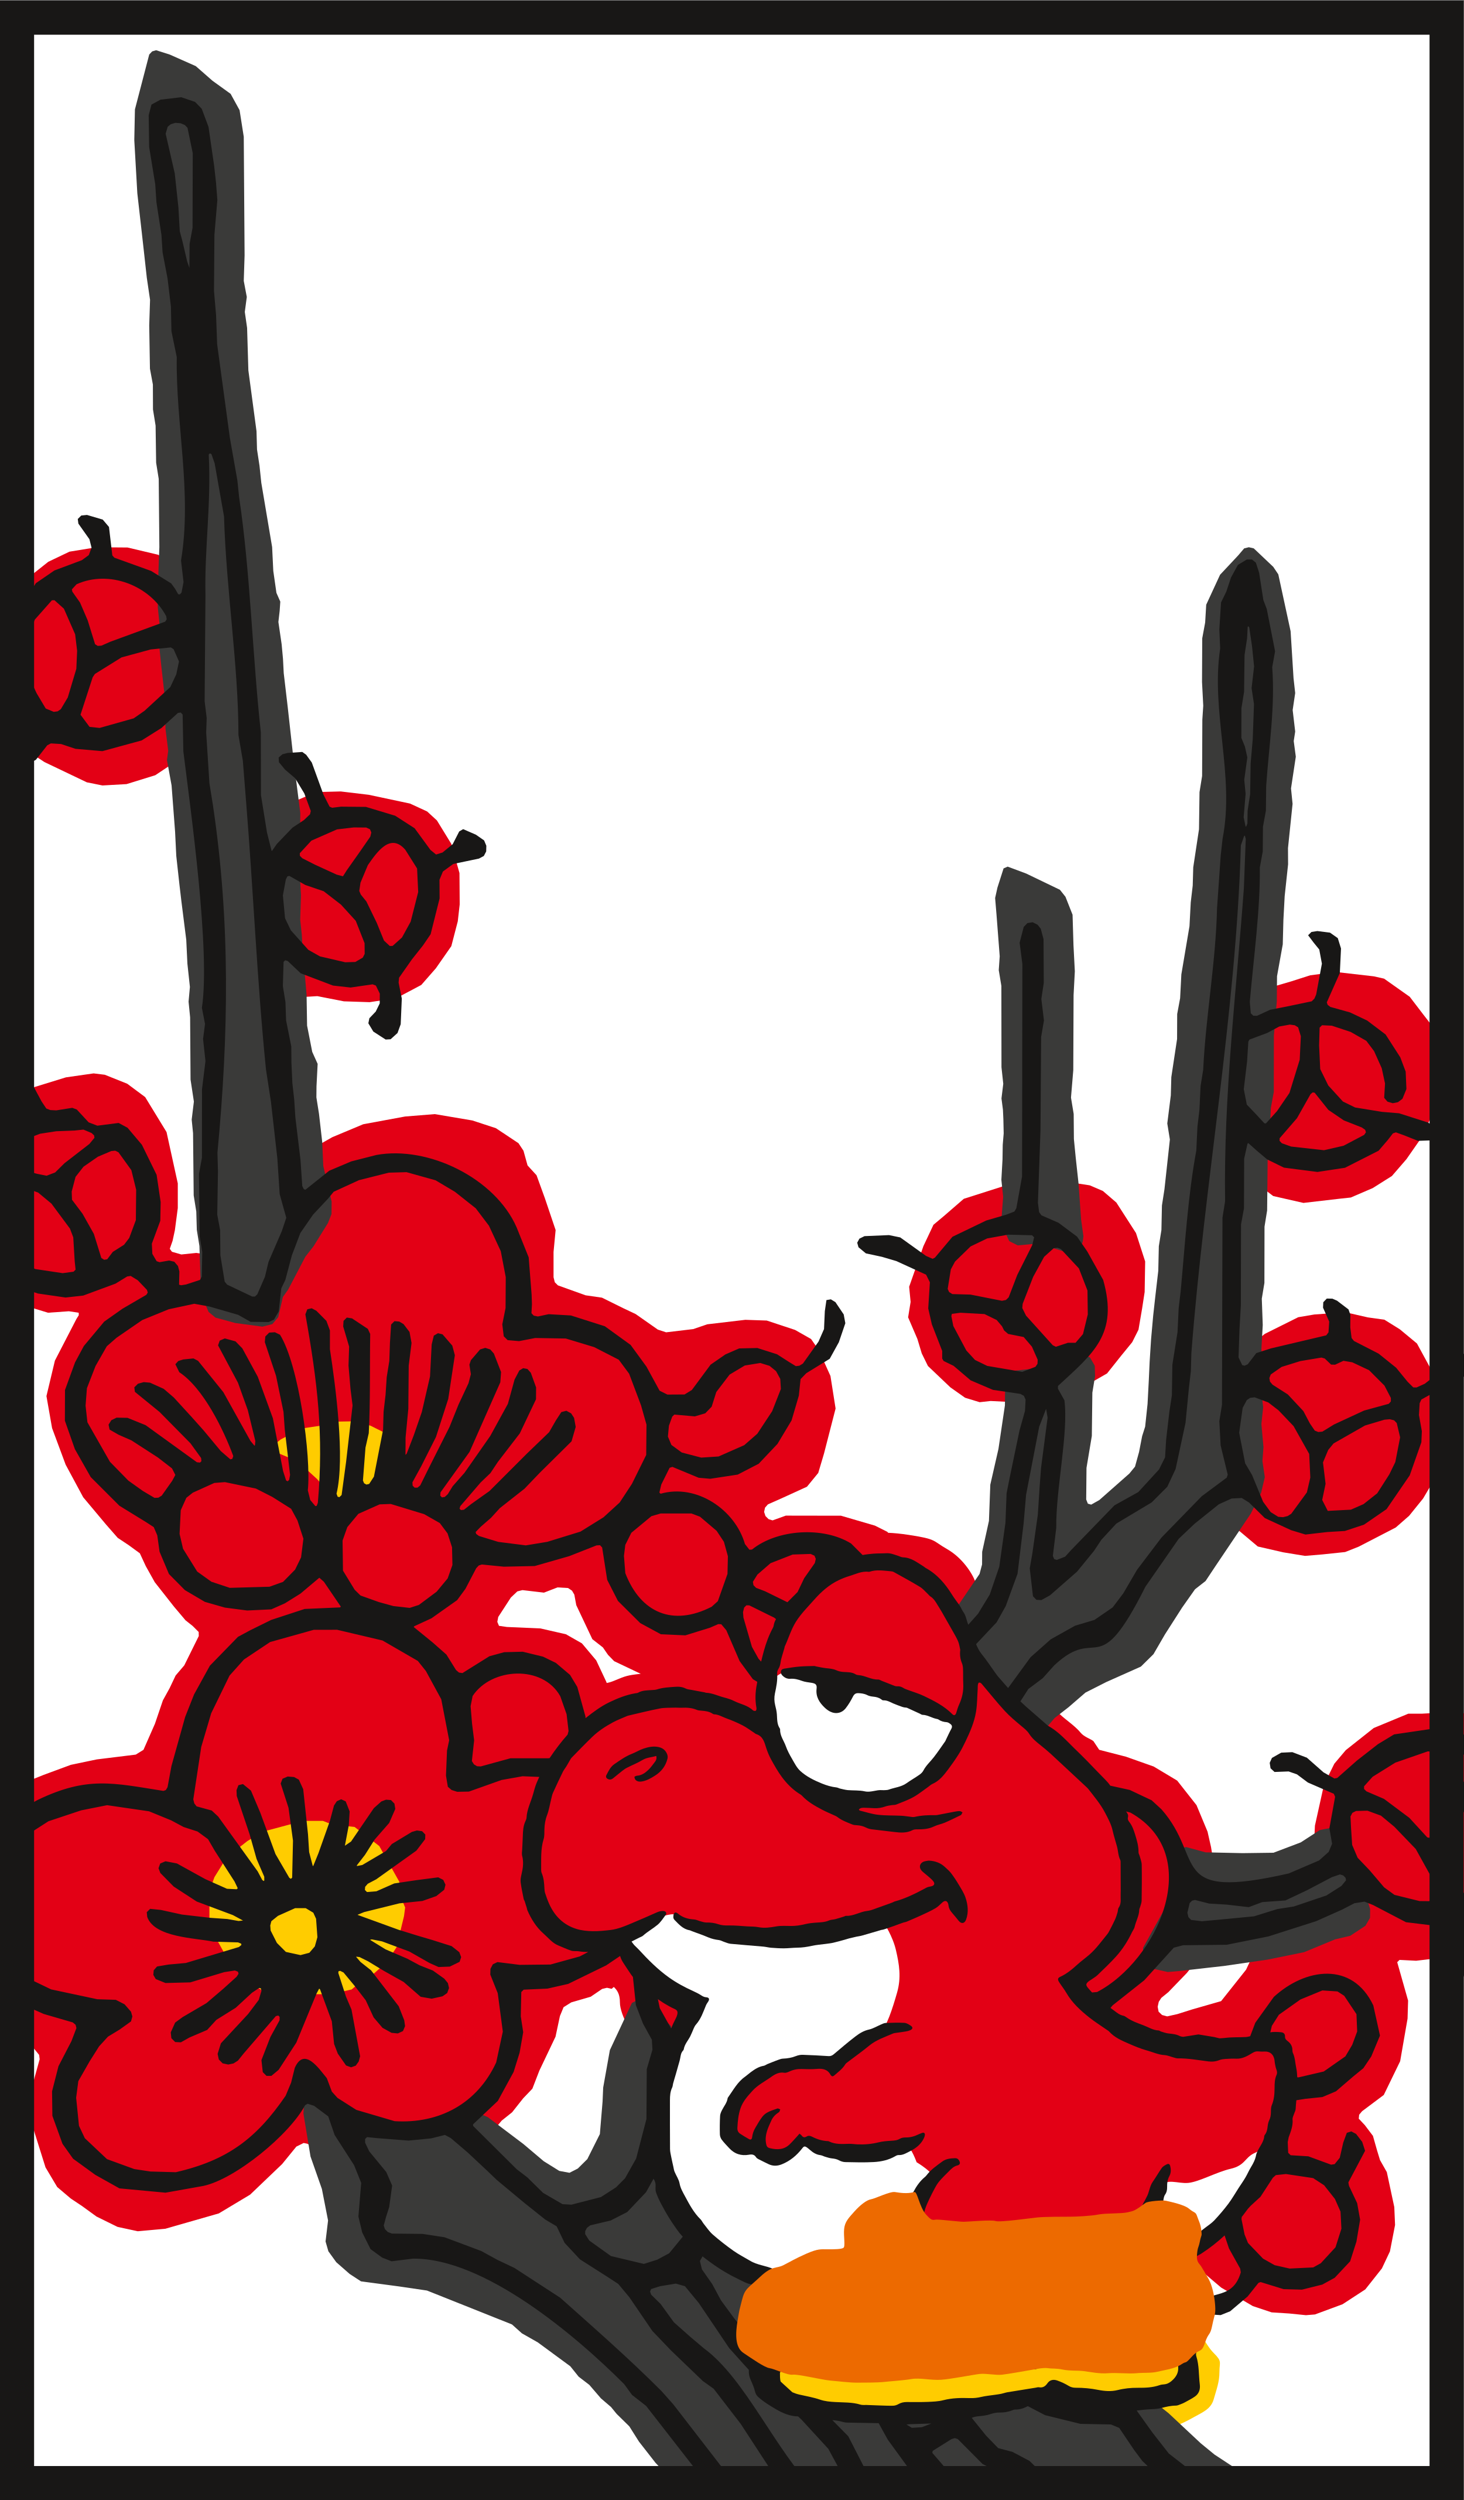 <svg xmlns="http://www.w3.org/2000/svg" width="91.865" height="156.841"><rect width="100%" height="100%" fill="#808080" stroke="none"/><path style="mix-blend-mode:multiply" d="m 206.791,157.249 h 67.294 v 116.025 h -67.294 z" fill="#fff" transform="matrix(1.333 0 0 -1.333 -274.65 365.436)"/><g style="mix-blend-mode:multiply"><g style="mix-blend-mode:multiply"><path style="mix-blend-mode:multiply" d="m 0,0 -1.15,-0.005 -1.41,-0.372 -1.547,-0.811 -0.653,-0.526 -0.845,-0.924 -0.593,-1.173 -0.408,-1.656 -0.035,-1.154 0.241,-1.527 0.741,-1.91 1.115,-1.539 0.329,-0.26 0.492,-0.098 0.898,-0.28 1.199,-0.274 2.009,0.053 2.353,0.595 0.943,0.53 0.711,0.467 1.125,0.938 0.374,0.51 0.639,1.424 0.215,0.963 0.03,1.116 v 0.037 l -0.32,1.445 -0.471,1.297 -0.595,0.879 -0.859,0.909 -1.493,0.864 -1.891,0.468 z" fill="#fc0" transform="matrix(1.333 0 0 -1.333 18.847 110.386)"/></g><g style="mix-blend-mode:multiply"><path style="mix-blend-mode:multiply" d="m 0,0 -1.626,-0.437 -1.08,-0.393 -1.499,-1.154 -0.51,-0.667 -0.118,-0.477 0.03,-0.87 0.092,-0.201 0.378,-0.211 1.145,-0.329 0.511,-0.079 1.725,-1.223 0.692,-0.781 0.265,-0.333 0.461,-0.109 1.838,0.54 0.697,0.193 0.721,0.092 1.273,-0.137 1.557,-0.516 0.506,0.024 0.619,0.276 0.122,0.182 0.025,0.495 L 7.608,-4.258 7.127,-3.265 6.9,-2.608 6.12,-1.62 5.344,-0.923 4.401,-0.392 1.469,0.186 Z" fill="#fc0" transform="matrix(1.333 0 0 -1.333 19.181 86.346)"/></g><g style="mix-blend-mode:multiply"><path style="mix-blend-mode:multiply" d="m 0,0 c -0.882,0.098 -1.228,-0.409 -1.364,-1.296 -0.136,-0.887 0.205,-1.842 0.205,-1.842 0,0 1.091,-1.569 1.432,-1.637 0.341,-0.069 1.637,-0.478 2.046,-0.546 0.41,-0.068 1.706,-0.273 1.979,-0.273 0.273,0 1.637,-0.273 2.115,-0.136 0.477,0.136 1.432,0.136 1.705,0.273 0.273,0.136 3.07,0.409 3.07,0.409 l 2.046,0.477 c 0,0 1.979,-0.477 2.184,-0.477 0.205,0 1.705,-0.205 2.183,-0.137 0.477,0.069 0.954,-0.204 1.432,-0.068 0.477,0.137 1.023,0.341 1.501,0.614 0.478,0.273 0.887,0.409 1.024,0.887 0.136,0.477 0.272,0.819 0.272,1.296 0,0.478 0.137,0.478 -0.272,0.888 -0.41,0.409 -0.614,1.09 -0.956,1.09 -0.341,0 -0.819,0.069 -1.297,0 -0.477,-0.067 -0.613,-0.067 -1.09,-0.136 -0.478,-0.068 -0.751,-0.136 -1.433,-0.204 -0.682,-0.069 -0.75,-0.069 -1.433,-0.137 -0.682,-0.068 -1.16,-0.204 -1.433,-0.204 -0.272,0 -1.091,-0.205 -1.091,-0.205 -0.614,-0.068 -2.183,-0.068 -2.353,-0.068 -0.17,0 -0.682,-0.136 -0.819,-0.136 -0.136,0 -0.614,-0.069 -0.716,-0.103 -0.103,-0.034 -1.058,0.034 -1.263,0 C 7.47,-1.705 6.446,-1.807 6.276,-1.773 6.106,-1.739 5.39,-1.671 5.185,-1.637 4.98,-1.603 4.468,-1.603 4.162,-1.432 3.855,-1.262 3.206,-1.159 3.104,-1.125 3.002,-1.091 2.49,-0.989 2.217,-0.887 1.944,-0.784 1.637,-0.682 1.535,-0.443 1.433,-0.204 0.648,-0.068 0.648,-0.068 0.648,-0.068 0.307,-0.034 0,0" fill="#fc0" fill-rule="evenodd" transform="matrix(1.333 0 0 -1.333 47.42 145.518)"/></g><g style="mix-blend-mode:multiply"><path style="mix-blend-mode:multiply" d="m 0,0 -0.486,-0.078 -0.834,-0.06 -0.756,-0.128 -1.573,-0.784 -0.654,-0.526 -0.637,-0.541 -0.231,-0.357 -0.364,-0.522 -0.453,-1.022 -0.22,-0.663 -0.24,-0.643 -0.295,-0.889 -0.02,-0.849 0.143,-0.448 0.363,-1.405 0.304,-0.284 0.374,-0.511 1.601,-1.347 1.199,-0.274 1.021,-0.167 0.826,0.069 1.065,0.112 0.634,0.251 1.748,0.904 0.629,0.55 0.658,0.814 0.766,1.297 0.275,1.2 -0.107,0.716 -0.005,0.88 -0.119,0.766 -0.476,1.291 -0.623,1.145 -0.806,0.668 -0.727,0.452 -0.776,0.108 z" fill="#e30015" transform="matrix(1.333 0 0 -1.333 84.23 82.278)"/></g><g style="mix-blend-mode:multiply"><path style="mix-blend-mode:multiply" d="m 0,0 -0.398,-0.118 -0.771,-0.123 -2.235,-0.712 -0.948,-0.82 -0.481,-0.403 -0.472,-1.002 -0.672,-1.915 0.069,-0.712 -0.117,-0.722 v -0.007 l 0.436,-1.015 0.205,-0.679 0.291,-0.593 1.057,-1.006 0.691,-0.488 0.687,-0.21 0.518,0.057 1.237,-0.062 0.751,0.146 0.962,-0.068 0.173,0.089 0.859,0.333 1.498,0.859 0.653,0.821 0.53,0.649 0.296,0.589 0.172,1.006 0.118,0.767 0.024,1.438 -0.432,1.337 -0.923,1.434 -0.634,0.545 -0.619,0.266 -1.278,0.196 z" fill="#e30015" transform="matrix(1.333 0 0 -1.333 65.016 73.934)"/></g><g style="mix-blend-mode:multiply"><path style="mix-blend-mode:multiply" d="m 0,0 -1.199,-0.157 -0.894,-0.286 -0.683,-0.2 -1.315,-0.747 -0.246,-0.344 -0.304,-0.579 -0.439,-0.742 -0.578,-1.189 -0.187,-0.991 -0.177,-0.722 0.063,-0.527 0.33,-0.855 0.206,-0.676 0.796,-1.268 1.351,-1.007 0.334,-0.255 1.424,-0.324 1.69,0.196 0.539,0.058 1.031,0.443 0.905,0.57 0.683,0.79 0.726,1.041 0.743,1.617 0.098,0.491 -0.025,2.637 -0.231,0.359 -0.516,0.664 -0.638,0.834 -1.209,0.855 -0.481,0.108 z" fill="#e30015" transform="matrix(1.333 0 0 -1.333 83.813 60.974)"/></g><g style="mix-blend-mode:multiply"><path style="mix-blend-mode:multiply" d="m 0,0 -1.159,-0.03 -1.031,-0.442 -1.227,-0.835 -0.507,-0.966 -0.271,-0.615 -0.201,-0.388 -0.18,-1.586 0.053,-1.43 0.629,-1.139 0.264,-0.619 0.423,-0.756 0.492,-0.394 0.244,-0.353 0.34,-0.138 1.031,0.058 1.248,-0.244 1.214,-0.04 1.266,0.193 1.165,0.618 0.687,0.785 0.727,1.042 0.304,1.169 0.089,0.788 v 0.13 L 5.59,-3.84 5.202,-2.461 4.529,-1.365 4.068,-0.942 3.262,-0.57 1.317,-0.157 Z" fill="#e30015" transform="matrix(1.333 0 0 -1.333 21.38 49.65)"/></g><g style="mix-blend-mode:multiply"><path style="mix-blend-mode:multiply" d="m 0,0 -1.263,-0.206 -0.997,-0.476 -0.657,-0.521 -1.002,-1.061 -0.992,-1.66 -0.256,-1.528 0.216,-1.567 0.452,-1.022 1.17,-1.483 0.888,-0.584 1.995,-0.953 0.736,-0.148 1.134,0.064 1.351,0.418 0.885,0.589 0.653,0.526 0.952,1.7 0.433,1.336 0.064,0.835 L 5.521,-4.209 5.167,-2.795 4.691,-2.092 4.303,-1.301 4.047,-0.967 2.898,-0.348 1.469,-0.01 0.127,0 Z" fill="#e30015" transform="matrix(1.333 0 0 -1.333 6.043 34.333)"/></g><g style="mix-blend-mode:multiply"><path style="mix-blend-mode:multiply" d="m 0,0 c -0.102,-0.358 -0.921,-0.716 -1.534,-1.177 -0.614,-0.46 -2.303,-0.767 -2.662,-0.972 -0.357,-0.204 -1.637,0.41 -1.893,0.512 -0.255,0.102 -0.971,0.562 -1.38,1.074 -0.41,0.512 -0.308,0.665 -0.615,1.228 -0.307,0.563 -0.256,0.665 -0.256,1.126 0,0.46 -0.153,1.279 -0.051,1.535 0.103,0.256 0.254,0.62 0.767,0.767 0.359,0.103 1.075,0.103 1.28,0.051 C -6.14,4.093 -4.707,3.939 -4.246,3.786 -3.787,3.632 -1.586,2.712 -0.921,2.507 -0.256,2.302 0.614,1.739 0.563,1.484 0.511,1.228 0.102,0.358 0,0 m -15.657,3.684 c -0.161,-0.068 -0.275,-0.095 -0.364,-0.113 l -0.023,0.064 -0.471,1.001 -0.673,0.801 -0.752,0.428 -1.198,0.274 -1.582,0.069 -0.373,0.054 -0.078,0.187 0.044,0.231 0.594,0.914 0.305,0.289 0.24,0.06 1.013,-0.119 0.637,0.246 0.497,-0.029 0.186,-0.124 0.109,-0.186 0.092,-0.496 0.757,-1.601 0.496,-0.388 0.241,-0.35 0.29,-0.298 1.251,-0.594 c -0.632,-0.069 -0.708,-0.1 -1.238,-0.32 m -9.621,9.666 -1.139,-0.314 -1.184,-0.291 -0.992,-0.481 -0.187,0.01 -0.461,0.413 -0.408,0.476 -0.924,0.845 -1.05,0.437 -0.114,0.137 0.025,0.178 0.348,0.275 0.58,0.303 0.383,0.208 1.027,0.153 0.417,0.17 1.149,0.02 0.673,-0.211 0.59,-0.294 0.712,-0.762 0.422,-0.462 0.197,-0.663 z m -0.285,-20.752 -0.176,-0.722 -0.162,-0.722 -0.467,-0.713 -0.781,-0.693 -0.56,-0.323 -0.315,-0.275 -0.957,-0.222 -2.667,-0.014 -0.482,0.108 -0.87,0.604 -0.849,0.919 -0.525,0.948 -0.349,0.829 v 1.464 l 0.236,0.649 0.452,0.727 0.599,0.579 0.496,0.389 0.732,0.446 1.63,0.434 0.339,0.072 h 0.861 l 0.421,-0.167 1.066,-0.118 1.164,-0.899 0.944,-1.683 0.019,-0.596 0.255,-0.614 z M 28.142,-0.217 27.675,0.201 27.532,0.648 27.405,0.815 26.369,1.547 25.544,1.901 24.6,2.137 23.477,2.191 22.346,2.127 H 21.713 L 20.086,1.454 18.77,0.412 18.231,-0.226 17.744,-1.213 17.317,-3.144 17.277,-4.003 17.415,-5.05 18.231,-7.186 18.412,-7.824 18.3,-7.952 17.827,-8.076 17.39,-8.05 15.843,-8.154 15.052,-8.542 14.453,-9.121 14.075,-9.922 12.901,-11.4 l -1.37,-0.393 -0.683,-0.216 -0.486,-0.109 -0.241,0.065 -0.163,0.156 -0.043,0.231 0.05,0.231 0.121,0.188 0.33,0.269 0.869,0.9 0.526,0.652 0.623,1.145 0.276,1.493 0.009,0.874 -0.294,1.769 -0.163,0.721 -0.52,1.248 -0.909,1.154 L 9.727,-0.359 8.421,0.103 7.163,0.427 6.89,0.836 C 6.752,0.947 6.449,1.03 6.276,1.245 6.003,1.586 5.424,1.944 5.219,2.2 5.014,2.456 5.065,2.046 4.401,2.865 3.735,3.684 3.632,3.377 3.275,3.939 2.917,4.502 2.558,4.246 2.2,4.86 1.842,5.474 1.637,6.6 1.534,7.214 1.433,7.828 1.484,7.93 1.33,8.34 1.177,8.749 0.716,9.465 0,9.874 c -0.716,0.41 -0.461,0.461 -1.791,0.666 -0.414,0.063 -0.723,0.09 -0.983,0.1 l -0.033,0.043 -0.589,0.295 -1.597,0.466 -2.598,0.004 -0.623,-0.224 -0.188,0.058 -0.146,0.147 -0.064,0.193 0.043,0.201 0.138,0.156 0.624,0.276 1.213,0.554 0.531,0.649 0.27,0.909 0.546,2.121 -0.242,1.533 -0.55,1.218 -0.363,0.521 -0.752,0.427 -1.335,0.442 -1.007,0.034 -1.793,-0.211 -0.658,-0.225 -1.277,-0.152 -0.389,0.127 -1.045,0.732 -0.6,0.284 -0.987,0.488 -0.771,0.111 -1.302,0.467 -0.147,0.147 -0.059,0.237 v 1.188 l 0.098,1.031 -0.506,1.499 -0.392,1.08 -0.423,0.462 -0.192,0.692 -0.235,0.354 -1.062,0.707 -1.11,0.364 -1.768,0.299 -1.399,-0.113 -1.97,-0.364 -1.454,-0.608 -1.317,-0.747 -1.193,-1.163 -0.692,-0.781 -0.919,-1.735 -0.492,-0.687 -0.358,-0.231 -0.992,-0.167 -0.447,0.063 -0.698,-0.073 -0.441,0.127 -0.103,0.139 0.132,0.378 0.108,0.5 0.137,1.041 v 1.16 l -0.53,2.416 -1.006,1.646 -0.845,0.629 -1.056,0.422 -0.526,0.064 -1.302,-0.186 -2.028,-0.625 -0.693,-0.486 -0.983,-1.081 -0.19,-0.398 -0.364,-0.815 -0.285,-0.893 -0.054,-0.831 -0.138,-0.746 -0.004,-1.164 0.451,-1.317 0.486,-0.692 0.865,-0.903 1.434,-0.925 0.659,-0.201 0.982,0.069 0.462,-0.069 0.004,-0.118 -0.108,-0.171 -1.016,-1.965 -0.398,-1.669 0.265,-1.508 0.639,-1.72 0.516,-0.958 0.309,-0.574 1.075,-1.283 0.55,-0.628 0.531,-0.354 0.511,-0.373 0.28,-0.604 0.423,-0.757 0.908,-1.154 0.54,-0.639 0.334,-0.265 0.285,-0.285 0.005,-0.191 -0.683,-1.38 -0.407,-0.477 -0.285,-0.6 -0.314,-0.569 -0.374,-1.1 -0.54,-1.228 -0.364,-0.226 -1.837,-0.226 -1.218,-0.255 -1.292,-0.477 -0.839,-0.338 -1.41,-0.949 -0.997,-1.065 -0.629,-1.14 -0.393,-1.08 v -0.885 l -0.093,-0.79 -0.064,-0.825 0.353,-1.715 0.556,-1.213 0.417,-0.761 0.85,-0.919 1.783,-1.168 0.265,-0.326 0.024,-0.205 -0.319,-1.154 -0.098,-1.081 0.059,-0.836 0.634,-2.017 0.55,-0.924 0.638,-0.541 0.53,-0.353 0.683,-0.496 0.988,-0.486 0.953,-0.206 1.297,0.117 2.519,0.722 1.474,0.884 1.507,1.44 0.668,0.82 0.344,0.171 0.167,-0.034 1.759,-0.888 1.021,-0.158 0.717,-0.172 0.826,0.064 1.331,0.142 0.398,0.192 0.893,0.285 0.825,0.354 0.85,0.623 0.535,0.644 0.492,0.393 0.52,0.657 0.433,0.453 0.329,0.85 0.761,1.597 0.207,0.971 0.172,0.417 0.362,0.227 0.914,0.265 0.54,0.368 0.227,0.054 0.221,-0.049 c 0.042,0.038 0.07,0.062 0.101,0.088 0.166,-0.159 0.287,-0.343 0.287,-0.728 0,-0.614 0.665,-1.689 1.023,-2.148 0.358,-0.461 0.614,-0.768 0.716,-0.614 0.102,0.153 0.358,0.102 0.716,0.716 0.359,0.614 0.87,1.074 0.973,1.381 0.102,0.307 1.023,0.665 0,0.87 -1.023,0.204 -1.382,0.051 -1.689,0.614 -0.307,0.563 -0.255,0.767 -0.767,1.074 -0.205,0.123 -0.345,0.229 -0.468,0.313 -0.04,0.323 -0.39,0.526 -0.197,0.864 0.205,0.358 1.125,0.665 1.279,0.767 0.153,0.103 0.41,0.256 0.819,0.307 0.409,0.052 0.664,-0.307 0.971,-0.409 0.307,-0.103 1.688,-0.307 2.047,-0.409 0.358,-0.103 1.791,-0.051 2.098,-0.153 0.307,-0.103 1.279,0.153 1.79,0.102 0.512,-0.052 1.893,0.665 2.2,0.665 0.307,0 0.921,-0.205 0.921,-0.205 0,0 0.41,-0.614 0.563,-1.279 0.154,-0.665 0.257,-1.279 0.052,-1.995 -0.205,-0.717 -0.512,-1.689 -0.768,-1.791 -0.256,-0.102 -1.125,-0.409 -1.228,-0.614 -0.102,-0.204 -0.716,-0.511 -1.075,-0.768 -0.358,-0.255 -1.074,0 -1.381,0.052 -0.307,0.051 -1.279,-0.41 -1.279,-0.41 0,0 -1.074,-0.46 -1.381,-0.921 -0.198,-0.296 -0.422,-0.618 -0.689,-0.97 l 0.182,-0.102 c -0.354,-0.714 -0.159,-0.463 -0.107,-0.872 0.051,-0.409 0.102,-0.256 0.409,-0.768 0.307,-0.511 0,0 0.972,-0.307 0.038,-0.011 0.085,-0.026 0.139,-0.043 0.066,-0.098 0.139,-0.205 0.271,-0.314 0.307,-0.257 0.511,0.153 1.637,0.869 0.251,0.16 0.869,-0.307 1.074,-0.409 0.205,-0.103 1.126,-0.103 1.586,-0.103 0.461,0 1.893,0.307 2.098,0.256 0.204,-0.051 0.46,-0.767 0.46,-0.767 0,0 0.87,-0.512 0.819,-0.819 -0.051,-0.307 -0.614,-0.921 -0.768,-1.125 -0.102,-0.563 -0.307,-0.614 -0.307,-1.126 0,-0.511 0.512,-0.256 1.075,-0.358 0.563,-0.102 1.944,-0.051 2.609,-0.102 0.665,-0.051 2.61,-0.103 3.429,-0.103 0.7,0 0.88,0.039 1.494,0.178 0.271,0.037 0.534,0.066 0.756,0.079 0.973,0.05 0.87,0.204 1.178,0.306 0.306,0.103 0.613,0.563 0.767,0.665 0.153,0.102 0,0.768 0.358,1.228 0.359,0.46 0.87,0.154 1.382,0.205 0.511,0.051 1.33,0.512 1.995,0.665 0.665,0.154 0.665,0.511 1.074,0.716 0.41,0.205 0.921,0.461 1.074,0.256 0.155,-0.204 -0.306,-0.665 -0.767,-1.534 -0.46,-0.871 -0.614,-0.512 -1.279,-1.536 -0.665,-1.023 -0.563,-0.614 -1.177,-1.074 -0.49,-0.368 -0.589,-0.578 -0.714,-1.063 l 0.04,-0.008 0.056,-0.089 0.287,-0.451 0.958,-0.811 1.488,-0.869 0.884,-0.295 0.835,-0.054 0.78,-0.079 0.424,0.034 1.301,0.481 1.07,0.698 0.782,0.988 0.378,0.801 0.241,1.242 -0.036,0.844 -0.352,1.646 -0.32,0.565 -0.138,0.452 -0.195,0.688 -0.383,0.506 -0.285,0.304 0.02,0.186 0.136,0.163 1.022,0.766 0.771,1.587 0.349,2.008 0.025,0.846 -0.512,1.806 0.109,0.109 0.781,-0.04 2.215,0.26 0.339,0.252 0.427,0.161 0.934,0.541 1.546,1.694 0.359,0.821 0.407,1.654 0.012,3.488 z" fill="#e30015" fill-rule="evenodd" transform="matrix(1.333 0 0 -1.333 59.427 110.34)"/></g><g style="mix-blend-mode:multiply"><path style="mix-blend-mode:multiply" d="m 0,0 -0.491,-0.097 -0.899,-0.581 -1.282,-0.486 -1.458,-0.019 -1.74,0.038 -0.912,0.248 -0.226,-0.051 -0.168,-0.137 -0.088,-0.181 -0.015,-0.359 -0.26,-1.449 -0.325,-0.854 -0.947,-1.71 -0.005,-0.198 v -0.036 l 0.21,-0.694 0.958,-0.211 0.516,0.044 1.331,0.151 0.796,0.089 2.058,0.3 1.713,0.348 1.46,0.604 0.716,0.169 0.714,0.471 0.216,0.373 0.005,0.343 v 0.072 L 1.65,-3.084 1.105,-2.151 0.625,-0.864 0.403,-0.196 0.236,-0.059 0.008,0 Z" fill="#3a3a39" transform="matrix(1.333 0 0 -1.333 83.472 114.676)"/></g><g style="mix-blend-mode:multiply"><path style="mix-blend-mode:multiply" d="m 0,0 -0.187,-0.054 -0.138,-0.148 -0.673,-2.583 -0.029,-1.4 v -0.06 l 0.142,-2.489 0.211,-1.857 0.089,-0.795 0.147,-1.327 0.152,-1.032 -0.039,-1.208 0.034,-2.033 0.138,-0.747 0.005,-1.173 0.123,-0.762 0.025,-1.743 0.122,-0.762 0.03,-3.212 -0.054,-1.42 -0.02,-1.414 0.127,-1.218 -0.053,-0.664 0.083,-0.801 0.177,-1.581 0.029,-1.453 0.128,-1.031 -0.059,-0.438 0.217,-1.194 0.166,-2.189 0.055,-1.126 0.146,-1.326 0.094,-0.801 0.23,-1.822 0.054,-1.125 0.118,-1.095 -0.063,-0.693 0.073,-0.736 0.02,-2.929 0.157,-1.036 -0.103,-0.849 0.064,-0.639 0.03,-2.927 0.122,-0.761 0.025,-0.86 0.123,-0.761 0.028,-0.854 0.05,-1.425 0.355,-0.825 0.323,-0.266 0.934,-0.255 1.276,-0.171 0.467,0.121 0.276,0.325 0.22,0.952 0.246,0.344 0.811,1.549 0.387,0.495 0.678,1.091 0.167,0.426 0.005,0.585 -0.393,1.675 -0.05,1.13 -0.151,1.321 -0.123,0.776 0.005,0.521 0.054,1.056 -0.255,0.565 -0.242,1.237 -0.024,1.455 -0.192,2.175 -0.034,0.659 -0.074,0.687 0.036,1.155 -0.094,1.738 0.044,0.653 0.02,1.474 -0.3,2.352 -0.148,1.327 -0.147,1.325 -0.187,1.592 -0.034,0.663 -0.064,0.693 -0.153,1.047 0.06,0.52 0.03,0.437 -0.182,0.412 -0.148,1.032 -0.055,1.125 -0.51,3.026 -0.084,0.8 -0.117,0.767 -0.024,0.859 -0.383,2.863 -0.06,2 -0.108,0.75 0.094,0.703 -0.143,0.757 0.039,1.203 -0.039,5.58 -0.197,1.252 -0.421,0.767 -0.856,0.618 -0.785,0.688 -1.229,0.545 z" fill="#3a3a39" transform="matrix(1.333 0 0 -1.333 9.797 3.152)"/></g><g style="mix-blend-mode:multiply"><path style="mix-blend-mode:multiply" d="m 0,0 -0.192,-0.083 -0.289,-0.903 -0.109,-0.492 0.064,-0.767 0.152,-1.974 -0.045,-0.653 0.123,-0.742 0.005,-3.826 0.084,-0.781 -0.084,-0.688 0.069,-0.535 0.02,-0.441 0.015,-0.669 -0.045,-0.54 -0.01,-0.683 -0.054,-0.963 0.084,-0.796 -0.074,-0.967 0.079,-0.512 0.28,-0.608 0.403,-0.202 0.953,0.089 1.144,-0.35 0.476,-0.004 0.384,0.221 0.098,0.202 0.034,0.263 v 0.014 l -0.109,0.792 -0.116,1.652 -0.138,1.271 -0.084,0.855 -0.01,1.179 -0.127,0.772 0.108,1.291 0.014,3.532 0.059,1.119 -0.064,1.234 -0.043,1.429 -0.334,0.845 -0.261,0.329 -1.592,0.766 z" fill="#3a3a39" transform="matrix(1.333 0 0 -1.333 63.23 54.366)"/></g><g style="mix-blend-mode:multiply"><path style="mix-blend-mode:multiply" d="M 0,0 0.226,1.493 0.128,2.23 0.197,2.676 0.078,3.689 l 0.119,0.8 -0.078,0.697 -0.138,2.211 -0.579,2.677 -0.237,0.353 -0.918,0.87 -0.231,0.054 -0.221,-0.054 -0.28,-0.329 L -3.34,10.055 -3.992,8.645 -4.041,7.81 -4.179,7.063 -4.189,5.01 -4.131,3.89 -4.174,3.237 -4.185,0.585 l -0.122,-0.762 -0.024,-1.744 -0.271,-1.792 -0.025,-0.86 -0.093,-0.791 -0.059,-1.119 -0.383,-2.27 -0.058,-1.12 -0.138,-0.746 -0.005,-1.174 -0.271,-1.793 -0.024,-0.86 -0.166,-1.321 0.122,-0.756 -0.255,-2.339 -0.119,-0.766 -0.024,-1.153 -0.122,-0.762 -0.026,-1.156 -0.152,-1.32 -0.088,-0.796 -0.098,-1.096 -0.069,-1.079 -0.039,-0.86 -0.059,-1.12 -0.113,-1.066 -0.142,-0.447 -0.144,-0.742 -0.191,-0.692 -0.264,-0.324 -1.415,-1.248 -0.384,-0.216 -0.157,0.045 -0.078,0.196 0.014,1.488 0.251,1.503 0.025,2.038 0.127,0.771 -0.014,0.497 -0.222,0.383 -0.201,0.098 -0.84,-0.005 -0.584,-0.305 -1.149,-0.323 -1.067,-0.113 -0.152,-0.143 -0.014,-1.458 -0.305,-2.054 -0.383,-1.679 -0.064,-1.705 -0.319,-1.454 -0.005,-0.598 -0.118,-0.444 -0.958,-1.409 -0.166,-0.202 c 0.075,-0.308 0.225,-0.574 0.263,-0.84 0.051,-0.358 0.256,-0.767 0.358,-1.022 0.102,-0.257 0.205,-0.666 0.461,-1.024 0.256,-0.358 0.87,-0.87 0.972,-1.074 0.103,-0.205 0.103,-0.103 0.41,-0.666 0.268,-0.493 1.244,-0.946 1.585,-1.258 l 0.607,0.713 0.663,0.515 0.79,0.683 0.978,0.496 1.631,0.727 0.593,0.585 0.541,0.932 0.806,1.259 0.609,0.864 0.496,0.388 0.471,0.708 1.66,2.466 0.486,0.986 0.172,0.727 -0.112,0.756 0.049,0.659 -0.098,1.085 0.083,0.785 -0.078,0.683 0.083,0.517 -0.088,1.546 0.064,1.13 -0.045,1.238 0.123,0.742 0.005,2.647 0.123,0.762 0.024,2.333 0.069,0.83 0.083,1.67 0.138,0.746 0.004,2.648 0.138,1.621 0.01,1.178 0.27,1.499 0.03,1.149 0.06,1.12 0.161,1.498 -0.005,0.762 0.216,2.083 z" fill="#3a3a39" fill-rule="evenodd" transform="matrix(1.333 0 0 -1.333 81.01 49.46)"/></g><g style="mix-blend-mode:multiply"><path style="mix-blend-mode:multiply" d="m 0,0 -0.256,0.349 -0.387,0.791 -0.325,0.265 -0.52,0.658 -1.317,1.336 -1.242,0.82 -0.712,0.467 -0.648,0.531 -1.524,1.424 -0.657,0.52 -0.171,0.131 C -8.256,7.139 -8.411,7.176 -9.211,7.129 c -0.87,-0.051 -1.842,-0.307 -2.456,-0.051 -0.615,0.256 -0.717,0.41 -1.075,0.41 -0.358,0 -1.586,-0.102 -2.251,-0.205 -0.665,-0.102 -0.972,-0.359 -1.586,-0.409 -0.614,-0.052 -1.638,0 -1.842,-0.052 -0.205,-0.051 -1.432,0.102 -2.046,0.052 -0.614,-0.052 -0.973,-0.103 -1.894,0 -0.92,0.102 -1.484,0 -2.046,0.255 -0.563,0.257 -1.125,0.614 -1.125,0.614 -0.615,0.921 -0.666,0.614 -0.615,1.945 0.051,1.33 0.819,2.455 0.819,2.455 0,0 0,0.563 -0.102,0.716 -0.102,0.154 -1.331,0.359 -1.689,0.512 -0.358,0.154 -1.842,1.228 -2.149,1.586 -0.307,0.359 -1.023,1.74 -1.176,2.303 -0.154,0.562 -0.461,1.586 -0.461,1.841 0,0.257 -0.205,2.098 0,2.866 0.205,0.767 0.666,1.381 0.614,2.2 -0.017,0.282 -0.035,0.5 -0.055,0.683 l -0.697,0.706 -0.53,0.368 -0.437,0.109 -0.177,-0.094 -1.036,-2.219 -0.315,-1.764 -0.029,-0.664 -0.127,-1.522 -0.59,-1.178 -0.447,-0.443 -0.393,-0.201 -0.481,0.089 -0.732,0.456 -0.958,0.81 -1.68,1.268 -0.422,0.182 -0.545,-0.035 -0.885,0.005 -1.561,-0.511 -1.542,-0.113 -1.4,0.304 -0.545,0.339 -1.421,0.953 -0.166,0.015 -0.123,-0.122 -0.064,-0.846 0.334,-2.028 0.536,-1.528 0.29,-1.483 -0.118,-0.987 0.133,-0.462 0.372,-0.515 0.629,-0.551 0.535,-0.349 1.798,-0.24 1.307,-0.192 2.106,-0.839 1.896,-0.757 0.467,-0.418 0.752,-0.428 1.527,-1.123 0.394,-0.491 0.501,-0.384 0.545,-0.633 0.476,-0.408 0.265,-0.325 0.595,-0.584 0.457,-0.722 0.775,-0.993 0.57,-0.608 0.354,-0.53 0.373,-0.511 0.584,-1.184 0.133,-0.751 0.227,-0.664 -0.02,-0.172 -0.138,-0.103 -0.56,-0.024 -0.006,-0.118 0.133,-0.143 0.197,-0.058 0.555,0.146 0.158,-0.073 0.466,-0.133 11.503,0.005 h 14.441 l 1.488,-0.014 0.511,0.093 0.137,0.158 0.035,0.195 z" fill="#3a3a39" fill-rule="evenodd" transform="matrix(1.333 0 0 -1.333 82.555 160.23)"/></g><path style="mix-blend-mode:multiply" d="m 0,0 c 0.284,-0.124 0.576,-0.248 0.874,-0.33 0.276,-0.075 0.538,-0.202 0.831,-0.219 0.147,-0.009 0.29,-0.075 0.435,-0.113 0.063,-0.016 0.127,-0.042 0.19,-0.041 0.487,0.007 0.964,-0.084 1.443,-0.143 0.181,-0.023 0.349,-0.004 0.519,0.063 0.089,0.036 0.189,0.046 0.286,0.053 0.169,0.011 0.34,0.019 0.509,0.012 0.293,-0.012 0.529,0.132 0.763,0.273 0.091,0.054 0.172,0.081 0.275,0.069 0.097,-0.01 0.196,-0.01 0.294,-0.006 C 6.65,-0.373 6.813,-0.49 6.871,-0.72 6.889,-0.79 6.889,-0.863 6.902,-0.934 6.921,-1.029 6.934,-1.127 6.969,-1.216 7.005,-1.307 7.02,-1.395 6.98,-1.482 6.891,-1.68 6.888,-1.89 6.887,-2.099 6.886,-2.376 6.865,-2.645 6.756,-2.907 6.713,-3.011 6.716,-3.138 6.714,-3.254 6.711,-3.381 6.694,-3.497 6.636,-3.613 6.594,-3.699 6.574,-3.799 6.562,-3.895 6.546,-4.033 6.526,-4.167 6.441,-4.284 6.426,-4.304 6.407,-4.328 6.404,-4.352 6.384,-4.626 6.201,-4.828 6.09,-5.061 6.062,-5.121 6.033,-5.182 6.02,-5.244 5.982,-5.455 5.889,-5.639 5.778,-5.819 5.68,-5.979 5.607,-6.155 5.511,-6.316 5.415,-6.479 5.305,-6.634 5.201,-6.793 5.038,-7.045 4.889,-7.308 4.709,-7.548 4.505,-7.819 4.283,-8.078 4.051,-8.326 3.923,-8.463 3.759,-8.566 3.609,-8.683 3.496,-8.772 3.382,-8.859 3.268,-8.947 3.142,-9.043 3.094,-9.031 3.013,-8.892 c -0.144,0.247 -0.262,0.516 -0.52,0.674 -0.075,0.046 -0.163,0.074 -0.246,0.106 -0.061,0.024 -0.124,0.039 -0.184,0.063 -0.109,0.042 -0.216,0.091 -0.325,0.133 -0.112,0.042 -0.133,0.071 -0.121,0.189 0.014,0.129 0.022,0.26 0.042,0.389 0.013,0.076 0.03,0.159 0.072,0.22 0.077,0.109 0.1,0.225 0.098,0.352 -0.004,0.185 0.016,0.361 0.109,0.53 0.076,0.141 0.077,0.304 0.037,0.461 C 1.948,-5.67 1.896,-5.645 1.8,-5.696 1.72,-5.738 1.632,-5.786 1.581,-5.856 1.43,-6.069 1.303,-6.298 1.153,-6.511 0.997,-6.731 0.993,-7.007 0.861,-7.234 0.829,-7.291 0.806,-7.353 0.772,-7.408 0.608,-7.661 0.556,-7.922 0.698,-8.204 0.715,-8.236 0.715,-8.277 0.724,-8.322 0.69,-8.329 0.663,-8.344 0.642,-8.338 0.425,-8.281 0.213,-8.327 0,-8.364 -0.032,-8.37 -0.065,-8.376 -0.098,-8.377 -0.6,-8.404 -1.103,-8.423 -1.604,-8.459 -1.968,-8.486 -2.338,-8.467 -2.695,-8.572 -2.755,-8.589 -2.824,-8.59 -2.889,-8.59 c -1.034,-0.008 -2.069,-0.019 -3.103,-0.02 -0.765,-0.001 -1.531,0.012 -2.296,0.021 -0.079,0.001 -0.16,0.004 -0.234,0.028 -0.291,0.094 -0.591,0.106 -0.893,0.098 -0.195,-0.005 -0.224,0.028 -0.223,0.224 0.002,0.324 0.128,0.61 0.262,0.894 0.087,0.183 0.177,0.365 0.275,0.543 0.062,0.114 0.13,0.228 0.215,0.325 0.136,0.159 0.287,0.305 0.435,0.453 0.119,0.122 0.238,0.244 0.415,0.284 0.07,0.015 0.123,0.068 0.108,0.141 -0.012,0.059 -0.049,0.121 -0.093,0.159 -0.034,0.031 -0.097,0.042 -0.147,0.039 -0.208,-0.009 -0.409,-0.024 -0.594,-0.161 -0.263,-0.194 -0.534,-0.378 -0.734,-0.644 -0.023,-0.031 -0.052,-0.059 -0.082,-0.084 -0.231,-0.192 -0.396,-0.432 -0.535,-0.695 -0.091,-0.169 -0.098,-0.175 -0.276,-0.143 -0.254,0.045 -0.482,0.005 -0.723,-0.097 -0.23,-0.098 -0.449,-0.203 -0.662,-0.335 -0.314,-0.194 -0.563,-0.44 -0.724,-0.777 -0.076,-0.158 -0.192,-0.299 -0.255,-0.461 -0.091,-0.236 -0.177,-0.479 -0.17,-0.736 0.002,-0.088 0.055,-0.173 0.081,-0.26 0.06,-0.196 0.019,-0.269 -0.182,-0.296 -0.194,-0.026 -0.391,-0.041 -0.586,-0.051 -0.126,-0.006 -0.242,-0.031 -0.359,-0.083 -0.129,-0.058 -0.273,-0.088 -0.413,-0.116 -0.211,-0.045 -0.423,-0.08 -0.637,-0.114 -0.246,-0.038 -0.452,-0.17 -0.657,-0.292 -0.193,-0.114 -0.376,-0.106 -0.556,-0.009 -0.13,0.07 -0.261,0.117 -0.407,0.131 -0.019,0.001 -0.041,-0.002 -0.058,0.006 -0.355,0.161 -0.76,0.183 -1.1,0.388 -0.263,0.157 -0.539,0.296 -0.789,0.473 -0.336,0.238 -0.662,0.493 -0.972,0.763 -0.164,0.144 -0.29,0.335 -0.429,0.508 -0.054,0.065 -0.088,0.149 -0.147,0.208 -0.319,0.311 -0.526,0.702 -0.732,1.086 -0.1,0.186 -0.215,0.378 -0.256,0.606 -0.034,0.19 -0.159,0.364 -0.235,0.548 -0.031,0.078 -0.042,0.163 -0.06,0.245 -0.031,0.14 -0.064,0.279 -0.091,0.419 -0.025,0.135 -0.062,0.27 -0.063,0.404 -0.007,0.766 -0.004,1.532 -0.004,2.299 0,0.204 0.013,0.405 0.104,0.594 0.03,0.064 0.03,0.141 0.05,0.209 0.039,0.144 0.083,0.286 0.125,0.43 0.016,0.056 0.032,0.113 0.048,0.169 0.02,0.069 0.039,0.138 0.058,0.207 0.034,0.125 0.077,0.249 0.099,0.375 0.022,0.124 0.038,0.245 0.127,0.344 0.017,0.019 0.035,0.043 0.039,0.067 0.038,0.234 0.2,0.407 0.304,0.608 0.026,0.052 0.047,0.107 0.073,0.16 0.065,0.135 0.105,0.291 0.201,0.4 0.233,0.264 0.338,0.585 0.467,0.898 0.027,0.065 0.071,0.123 0.109,0.184 0.07,0.113 0.038,0.19 -0.098,0.199 -0.091,0.006 -0.157,0.04 -0.23,0.088 -0.126,0.081 -0.261,0.149 -0.397,0.21 -0.394,0.178 -0.771,0.382 -1.124,0.633 -0.531,0.379 -0.986,0.838 -1.425,1.316 -0.065,0.072 -0.142,0.135 -0.209,0.207 -0.042,0.044 -0.075,0.098 -0.128,0.168 0.139,0.07 0.253,0.129 0.368,0.187 0.058,0.03 0.127,0.049 0.173,0.091 0.21,0.189 0.459,0.326 0.675,0.504 0.157,0.129 0.273,0.313 0.396,0.481 0.053,0.074 0.003,0.159 -0.092,0.171 -0.128,0.018 -0.242,-0.021 -0.36,-0.074 -0.362,-0.164 -0.728,-0.319 -1.094,-0.474 -0.187,-0.079 -0.373,-0.159 -0.565,-0.224 -0.154,-0.051 -0.313,-0.096 -0.474,-0.115 -0.286,-0.033 -0.574,-0.065 -0.861,-0.059 -0.252,0.005 -0.511,0.03 -0.75,0.103 -0.626,0.188 -1.048,0.617 -1.307,1.21 -0.068,0.155 -0.124,0.315 -0.177,0.475 -0.022,0.068 -0.03,0.141 -0.033,0.212 -0.012,0.25 -0.029,0.497 -0.127,0.731 -0.02,0.047 -0.029,0.102 -0.028,0.153 0.009,0.483 -0.033,0.968 0.115,1.443 0.046,0.146 0.034,0.311 0.038,0.467 0.008,0.23 0.041,0.449 0.126,0.669 0.094,0.249 0.133,0.517 0.199,0.777 0.023,0.094 0.042,0.191 0.082,0.279 0.148,0.327 0.302,0.652 0.459,0.975 0.045,0.093 0.114,0.175 0.169,0.263 0.057,0.095 0.109,0.192 0.166,0.287 0.026,0.044 0.052,0.092 0.088,0.128 0.32,0.327 0.638,0.658 0.968,0.975 0.289,0.279 0.626,0.495 0.977,0.685 0.218,0.117 0.452,0.202 0.679,0.302 0.012,0.005 0.025,0.009 0.038,0.011 0.489,0.113 0.978,0.237 1.471,0.333 0.216,0.043 0.442,0.033 0.664,0.041 0.125,0.005 0.25,-0.008 0.374,-0.004 0.244,0.011 0.483,-0.002 0.713,-0.099 0.07,-0.03 0.152,-0.034 0.23,-0.04 0.185,-0.014 0.365,-0.039 0.523,-0.146 0.017,-0.01 0.036,-0.023 0.054,-0.023 0.21,-0.004 0.386,-0.119 0.574,-0.187 0.263,-0.095 0.523,-0.204 0.771,-0.332 0.197,-0.1 0.375,-0.238 0.561,-0.359 0.027,-0.017 0.052,-0.043 0.082,-0.053 0.323,-0.1 0.387,-0.381 0.474,-0.654 0.061,-0.192 0.142,-0.38 0.238,-0.556 0.155,-0.28 0.313,-0.561 0.503,-0.817 0.214,-0.288 0.467,-0.548 0.769,-0.751 0.06,-0.041 0.129,-0.072 0.176,-0.124 0.268,-0.289 0.605,-0.477 0.947,-0.658 0.183,-0.098 0.378,-0.174 0.566,-0.263 0.053,-0.024 0.11,-0.049 0.155,-0.084 0.211,-0.162 0.459,-0.25 0.7,-0.348 0.065,-0.027 0.141,-0.032 0.212,-0.035 0.159,-0.008 0.308,-0.046 0.451,-0.119 0.075,-0.037 0.159,-0.06 0.242,-0.072 0.363,-0.046 0.727,-0.084 1.089,-0.129 0.29,-0.036 0.574,-0.051 0.845,0.091 0.06,0.032 0.14,0.036 0.209,0.035 0.278,-0.003 0.546,0.015 0.804,0.14 0.158,0.076 0.337,0.106 0.499,0.174 0.24,0.102 0.473,0.22 0.708,0.333 0.024,0.011 0.052,0.02 0.066,0.039 0.026,0.034 0.042,0.075 0.061,0.113 -0.043,0.021 -0.086,0.059 -0.129,0.06 -0.084,0.001 -0.17,-0.014 -0.253,-0.029 -0.25,-0.046 -0.499,-0.096 -0.749,-0.144 -0.045,-0.009 -0.09,-0.02 -0.136,-0.019 -0.333,0.007 -0.666,-0.008 -0.993,-0.083 -0.068,-0.016 -0.142,0.003 -0.213,0.011 -0.136,0.014 -0.272,0.039 -0.408,0.045 -0.366,0.018 -0.735,0.004 -1.098,0.046 -0.289,0.033 -0.571,0.128 -0.856,0.197 -0.015,0.004 -0.026,0.027 -0.045,0.047 0.071,0.093 0.173,0.086 0.266,0.086 0.15,0 0.3,-0.013 0.45,-0.02 0.186,-0.009 0.364,0.02 0.54,0.083 0.097,0.035 0.203,0.045 0.306,0.063 0.064,0.01 0.135,10e-4 0.193,0.024 0.271,0.109 0.549,0.206 0.803,0.347 0.25,0.137 0.475,0.322 0.71,0.487 0.065,0.045 0.122,0.105 0.192,0.135 0.321,0.14 0.53,0.401 0.73,0.667 0.177,0.236 0.348,0.477 0.504,0.726 0.125,0.198 0.231,0.408 0.332,0.619 0.211,0.442 0.409,0.894 0.489,1.379 0.059,0.353 0.056,0.716 0.08,1.074 0.007,0.102 -0.013,0.209 0.046,0.302 0.098,0.022 0.137,-0.049 0.181,-0.1 0.348,-0.408 0.681,-0.83 1.044,-1.225 0.238,-0.258 0.512,-0.485 0.782,-0.712 0.136,-0.114 0.275,-0.217 0.372,-0.371 0.139,-0.219 0.339,-0.379 0.539,-0.539 0.157,-0.127 0.315,-0.254 0.464,-0.391 0.548,-0.506 1.093,-1.016 1.638,-1.524 0.052,-0.049 0.109,-0.097 0.152,-0.154 0.276,-0.355 0.569,-0.703 0.778,-1.104 0.138,-0.266 0.289,-0.539 0.353,-0.827 0.058,-0.262 0.141,-0.511 0.21,-0.767 0.055,-0.206 0.053,-0.427 0.151,-0.626 0.02,-0.039 0.017,-0.09 0.018,-0.135 0.002,-0.432 0.005,-0.864 0.005,-1.296 0,-0.124 -0.008,-0.249 -0.003,-0.373 0.008,-0.16 0,-0.31 -0.097,-0.45 C -0.492,6.329 -0.483,6.244 -0.503,6.176 -0.538,6.059 -0.572,5.94 -0.623,5.829 -0.706,5.646 -0.802,5.468 -0.894,5.289 -0.921,5.237 -0.95,5.185 -0.988,5.14 -1.258,4.812 -1.504,4.462 -1.827,4.181 -2.01,4.022 -2.208,3.881 -2.387,3.719 -2.635,3.494 -2.888,3.28 -3.197,3.138 -3.324,3.08 -3.336,3.015 -3.254,2.884 -3.146,2.713 -3.016,2.554 -2.914,2.379 -2.643,1.91 -2.252,1.554 -1.837,1.223 -1.577,1.016 -1.293,0.839 -1.02,0.648 -0.977,0.618 -0.929,0.593 -0.895,0.554 -0.65,0.283 -0.319,0.139 0,0 M 6.759,0.828 7.09,1.349 8.104,2.068 9.138,2.494 9.849,2.447 10.165,2.242 10.742,1.378 10.776,0.563 10.543,-0.065 10.221,-0.609 9.2,-1.322 8.017,-1.597 7.955,-1.594 c -0.007,0.152 -0.018,0.305 -0.051,0.456 -0.05,0.229 -0.05,0.468 -0.152,0.685 -0.019,0.041 -0.025,0.091 -0.025,0.135 0,0.187 -0.084,0.325 -0.231,0.433 C 7.425,0.167 7.373,0.23 7.378,0.328 7.384,0.448 7.31,0.514 7.203,0.525 7.061,0.54 6.917,0.546 6.776,0.535 6.746,0.533 6.717,0.525 6.687,0.522 Z M 5.344,-8.159 c 0.01,0.013 0.024,0.022 0.033,0.036 0.086,0.111 0.168,0.225 0.253,0.338 l 0.131,0.143 0.461,0.423 0.586,0.899 0.139,0.123 0.475,0.051 1.281,-0.192 0.516,-0.337 0.509,-0.643 0.263,-0.596 0.043,-0.804 -0.278,-0.875 -0.691,-0.749 -0.357,-0.199 -1.112,-0.054 -0.705,0.159 -0.549,0.31 -0.707,0.737 -0.161,0.4 -0.145,0.727 z m -2.84,-5.294 c 10e-4,-0.05 -0.003,-0.111 -0.03,-0.152 -0.091,-0.139 -0.121,-0.3 -0.178,-0.452 -0.067,-0.18 -0.178,-0.32 -0.398,-0.326 -0.05,0 -0.107,-0.013 -0.15,-0.039 -0.158,-0.097 -0.331,-0.1 -0.51,-0.109 -0.247,-0.011 -0.493,-0.05 -0.739,-0.078 -0.078,-0.009 -0.156,-0.024 -0.234,-0.024 -0.654,-0.002 -1.31,-0.001 -1.964,10e-4 -0.085,10e-4 -0.171,0.008 -0.253,0.026 -0.144,0.029 -0.28,0.034 -0.422,-0.028 -0.065,-0.027 -0.159,-0.023 -0.226,0.003 -0.156,0.061 -0.282,-0.002 -0.409,-0.071 -0.081,-0.043 -0.101,-0.117 -0.067,-0.201 0.061,-0.151 0.165,-0.262 0.332,-0.27 0.187,-0.009 0.358,-0.055 0.529,-0.129 0.081,-0.035 0.179,-0.04 0.269,-0.04 0.838,-0.004 1.676,-0.008 2.514,0.004 0.2,0.002 0.4,0.062 0.6,0.093 0.147,0.022 0.295,0.05 0.444,0.056 0.172,0.006 0.339,0.014 0.483,0.128 0.057,0.045 0.126,0.077 0.2,0.033 0.077,-0.046 0.049,-0.124 0.055,-0.194 0.025,-0.283 -0.107,-0.488 -0.31,-0.663 -0.104,-0.089 -0.214,-0.147 -0.351,-0.159 -0.072,-0.006 -0.146,-0.013 -0.212,-0.037 -0.334,-0.117 -0.679,-0.127 -1.028,-0.125 -0.321,0.003 -0.637,-0.029 -0.952,-0.108 -0.301,-0.075 -0.616,-0.049 -0.917,0.01 -0.349,0.07 -0.699,0.101 -1.053,0.1 -0.121,0 -0.224,0.022 -0.332,0.088 -0.166,0.101 -0.346,0.184 -0.529,0.25 -0.178,0.064 -0.354,0.043 -0.473,-0.13 -0.098,-0.143 -0.217,-0.219 -0.397,-0.185 -0.049,0.008 -0.102,-0.011 -0.155,-0.02 -0.444,-0.071 -0.888,-0.141 -1.332,-0.215 -0.096,-0.017 -0.189,-0.053 -0.285,-0.072 -0.102,-0.022 -0.206,-0.034 -0.309,-0.049 -0.212,-0.032 -0.428,-0.05 -0.636,-0.099 -0.18,-0.044 -0.356,-0.061 -0.542,-0.055 -0.418,0.014 -0.834,0.007 -1.247,-0.1 -0.238,-0.061 -0.492,-0.068 -0.739,-0.079 -0.327,-0.013 -0.655,-0.007 -0.982,-0.006 -0.14,0 -0.269,-0.029 -0.394,-0.101 -0.071,-0.04 -0.159,-0.07 -0.239,-0.072 -0.217,-0.005 -0.433,0.005 -0.648,0.012 -0.202,0.007 -0.404,0.015 -0.606,0.023 -0.097,0.004 -0.201,-0.012 -0.292,0.017 -0.389,0.118 -0.79,0.097 -1.187,0.121 -0.242,0.014 -0.476,0.032 -0.711,0.112 -0.313,0.108 -0.645,0.163 -0.969,0.237 -0.118,0.026 -0.229,0.065 -0.335,0.111 l -0.55,0.501 c -0.04,0.129 -0.03,0.269 -0.034,0.405 -10e-4,0.062 0.068,0.082 0.121,0.058 0.281,-0.13 0.58,-0.08 0.872,-0.078 0.349,10e-4 0.69,-0.031 1.031,-0.114 0.164,-0.04 0.336,-0.047 0.505,-0.058 0.3,-0.018 0.601,-0.027 0.902,-0.039 0.085,-0.003 0.17,-0.006 0.255,-0.003 0.261,0.013 0.522,0.039 0.783,0.042 0.949,0.006 1.898,-0.004 2.848,0.01 0.318,0.005 0.635,0.065 0.954,0.1 0.026,0.003 0.051,0.011 0.051,0.011 0.306,0.019 0.586,0.038 0.866,0.05 0.334,0.014 0.668,0.015 1.001,0.037 0.188,0.012 0.379,0.04 0.561,0.087 0.226,0.06 0.453,0.058 0.682,0.06 0.15,10e-4 0.301,0 0.451,0.007 0.078,0.003 0.163,0.004 0.231,0.036 0.163,0.073 0.332,0.105 0.505,0.144 0.167,0.038 0.328,0.133 0.471,0.231 0.144,0.099 0.121,0.237 -0.044,0.292 -0.133,0.046 -0.278,0.07 -0.42,0.079 -0.195,0.011 -0.392,0.009 -0.588,-0.007 -0.214,-0.017 -0.426,-0.058 -0.641,-0.085 -0.116,-0.014 -0.234,-0.028 -0.351,-0.027 -0.466,0.004 -0.928,-0.025 -1.387,-0.115 -0.229,-0.046 -0.467,-0.055 -0.701,-0.065 -0.288,-0.013 -0.577,-0.001 -0.864,-0.015 -0.195,-0.011 -0.388,-0.048 -0.582,-0.074 -0.026,-0.003 -0.052,-0.012 -0.077,-0.014 -0.319,-0.022 -0.637,-0.059 -0.956,-0.06 -1.107,-0.008 -2.213,-0.004 -3.32,-0.004 -0.308,10e-4 -0.611,0.019 -0.909,0.125 -0.131,0.046 -0.283,0.036 -0.427,0.038 -0.14,0.002 -0.273,0.016 -0.393,0.098 -0.032,0.021 -0.069,0.043 -0.107,0.047 -0.26,0.03 -0.506,0.111 -0.754,0.191 -0.292,0.095 -0.547,0.241 -0.721,0.503 -0.025,0.038 -0.045,0.08 -0.07,0.118 -0.146,0.22 -0.105,0.443 -0.023,0.674 0.109,0.308 0.3,0.568 0.493,0.818 0.284,0.368 0.612,0.701 1.059,0.881 0.198,0.08 0.402,0.148 0.601,0.228 0.2,0.08 0.391,0.186 0.617,0.174 0.03,-0.002 0.066,0.013 0.091,0.031 0.167,0.113 0.354,0.12 0.546,0.119 0.289,-0.001 0.573,0.026 0.853,0.115 0.194,0.061 0.399,0.025 0.596,-0.042 0.098,-0.033 0.2,-0.061 0.302,-0.074 0.042,-0.005 0.099,0.027 0.13,0.06 0.012,0.013 -0.02,0.083 -0.046,0.114 -0.215,0.258 -0.39,0.542 -0.511,0.854 -0.106,0.269 -0.139,0.546 0.031,0.81 0.011,0.016 0.022,0.035 0.026,0.053 0.075,0.33 0.29,0.58 0.489,0.835 0.122,0.156 0.317,0.223 0.497,0.295 0.072,0.029 0.153,0.034 0.231,0.044 0.104,0.014 0.148,-0.016 0.169,-0.114 0.023,-0.104 0.004,-0.198 -0.078,-0.269 -0.095,-0.081 -0.194,-0.154 -0.29,-0.234 -0.142,-0.117 -0.152,-0.177 -0.009,-0.295 0.176,-0.145 0.362,-0.283 0.603,-0.306 0.025,-0.002 0.053,-0.002 0.076,-0.013 0.391,-0.192 0.835,-0.15 1.24,-0.28 0.091,-0.03 0.195,-0.028 0.292,-0.029 0.936,-0.006 1.873,-0.009 2.81,-0.014 0.13,-0.001 0.261,0 0.392,0 v 0.005 c 0.878,0 1.754,-10e-4 2.632,0.001 0.23,10e-4 0.458,0.015 0.687,0.025 0.052,0.002 0.106,0.007 0.155,0.023 0.334,0.115 0.68,0.123 1.027,0.125 0.222,10e-4 0.447,-0.015 0.645,0.121 0.031,0.02 0.074,0.027 0.113,0.031 0.274,0.03 0.505,0.171 0.744,0.289 0.091,0.045 0.173,0.12 0.242,0.197 0.071,0.08 0.14,0.099 0.241,0.072 0.464,-0.127 0.81,-0.41 1.07,-0.806 0.076,-0.116 0.081,-0.26 0.027,-0.38 -0.119,-0.26 -0.159,-0.555 -0.334,-0.79 -0.127,-0.175 -0.258,-0.346 -0.386,-0.519 -0.024,-0.031 -0.054,-0.058 -0.07,-0.093 -0.031,-0.066 -0.007,-0.131 0.064,-0.131 0.177,-0.003 0.364,-0.056 0.521,0.092 0.113,0.106 0.175,0.086 0.264,-0.051 0.129,-0.199 0.145,-0.432 0.206,-0.652 0.141,-0.508 0.067,-1.028 0.087,-1.543 m -12.221,-4.608 -0.472,-0.028 -0.249,0.153 c 0.043,0.007 0.086,0.015 0.129,0.016 0.348,0.012 0.694,0.022 1.041,0.033 z m -7.434,36.541 c -0.048,-0.169 -0.089,-0.34 -0.13,-0.511 l -0.125,0.138 -0.309,0.557 -0.4,1.378 -0.019,0.256 0.052,0.214 0.107,0.107 0.137,-0.004 1.17,-0.577 0.088,-0.069 c -0.055,-0.094 -0.095,-0.193 -0.111,-0.307 -0.005,-0.038 -0.021,-0.077 -0.04,-0.111 -0.185,-0.34 -0.316,-0.703 -0.42,-1.071 M -21.304,1.17 c -0.08,-0.152 -0.151,-0.307 -0.216,-0.464 l -0.011,0.014 -0.522,0.939 -0.089,0.425 c 0.106,-0.068 0.203,-0.145 0.313,-0.208 0.141,-0.08 0.279,-0.169 0.428,-0.233 0.163,-0.071 0.208,-0.124 0.169,-0.292 -0.015,-0.063 -0.042,-0.124 -0.072,-0.181 m -0.307,-11.046 -0.558,-0.299 -0.632,-0.201 -1.553,0.371 -1.018,0.728 -0.194,0.304 0.004,0.142 0.081,0.153 0.155,0.117 0.959,0.227 0.781,0.398 0.885,0.933 0.357,0.64 c 0.004,-0.008 0.005,-0.018 0.01,-0.025 0.061,-0.103 0.089,-0.198 0.084,-0.314 -0.004,-0.103 -0.013,-0.216 0.021,-0.31 0.064,-0.184 0.148,-0.363 0.239,-0.537 0.248,-0.476 0.532,-0.932 0.856,-1.36 0.05,-0.066 0.11,-0.123 0.162,-0.187 z m 4.48,-1.823 c -0.008,-0.018 -0.025,-0.03 -0.039,-0.044 -0.4,-0.442 -0.673,-0.943 -0.713,-1.551 -0.003,-0.032 -0.01,-0.065 -0.018,-0.096 -0.024,-0.106 -0.02,-0.21 -0.011,-0.314 l -0.113,0.115 -0.524,0.65 -0.62,0.843 -0.417,0.773 -0.484,0.692 -0.094,0.393 0.125,0.219 c 0.007,-0.006 0.013,-0.013 0.021,-0.019 0.492,-0.388 1.012,-0.738 1.581,-1.011 0.253,-0.122 0.491,-0.274 0.78,-0.306 0.063,-0.006 0.123,-0.041 0.185,-0.06 0.087,-0.027 0.176,-0.049 0.262,-0.076 0.048,-0.015 0.131,-0.033 0.132,-0.055 0.005,-0.049 -0.031,-0.103 -0.053,-0.153 m -32.424,52.481 0.374,0.478 0.678,0.47 0.63,0.267 0.185,0.017 0.152,-0.074 0.608,-0.843 0.226,-0.92 -0.014,-1.429 -0.312,-0.841 -0.243,-0.319 -0.531,-0.337 -0.263,-0.348 -0.143,-0.023 -0.134,0.085 -0.352,1.134 -0.534,0.95 -0.495,0.657 -0.014,0.385 z m -1.137,-1.257 0.873,-1.177 0.156,-0.411 0.068,-1.127 0.042,-0.394 -0.097,-0.097 -0.512,-0.069 -1.284,0.193 -0.6,0.256 -0.847,0.613 -0.362,0.496 -0.382,1.066 0.034,1.109 0.089,0.174 0.157,0.095 0.87,-0.009 0.533,0.028 0.637,-0.228 z m 1.789,2.807 -1.174,-0.909 -0.438,-0.433 -0.404,-0.155 -0.455,0.092 -0.934,0.257 -0.464,0.117 -0.115,0.129 -0.012,0.174 0.225,0.353 0.618,0.538 0.833,0.317 0.759,0.117 0.869,0.034 0.411,0.043 0.383,-0.161 0.119,-0.111 0.017,-0.114 z m 0.007,19.627 -0.426,0.572 0.572,1.76 0.105,0.158 1.253,0.779 1.372,0.374 0.951,0.096 0.128,-0.082 0.255,-0.578 -0.128,-0.607 -0.28,-0.597 -1.213,-1.117 -0.512,-0.357 -1.604,-0.451 z m 3.561,4.953 -2.588,-0.948 -0.413,-0.182 -0.175,-0.012 -0.125,0.079 -0.349,1.125 -0.36,0.836 -0.361,0.511 -0.022,0.109 0.221,0.241 c 1.524,0.689 3.439,-0.048 4.218,-1.5 l 0.024,-0.149 z m -4.146,-1.374 -0.037,-0.845 -0.402,-1.347 -0.328,-0.553 -0.148,-0.102 -0.185,-0.025 -0.378,0.157 -0.429,0.719 -0.468,1.004 -0.1,0.64 0.167,0.971 0.315,0.849 0.805,0.91 0.121,0.004 0.444,-0.398 0.53,-1.207 z m 4.265,24.667 0.147,0.118 0.218,0.063 0.239,-0.019 0.201,-0.084 0.126,-0.131 0.246,-1.192 -0.009,-3.516 -0.139,-0.758 -0.009,-1.128 -0.105,0.307 -0.227,0.965 -0.121,0.454 -0.064,1.118 -0.172,1.603 -0.429,1.871 z m 23.545,-61.646 0.048,0.512 0.155,0.426 0.101,0.098 0.95,-0.084 0.012,-0.002 0.493,0.146 0.301,0.311 0.218,0.69 0.625,0.819 0.716,0.429 0.73,0.119 0.436,-0.135 0.307,-0.25 0.198,-0.365 0.028,-0.474 -0.411,-1.047 -0.698,-1.059 -0.615,-0.537 -1.209,-0.533 -0.815,-0.053 -0.917,0.24 -0.488,0.357 z m -1.647,-25.43 0.139,-1.326 0.336,-0.872 0.417,-0.755 0.027,-0.471 -0.267,-0.913 -0.015,-2.346 -0.485,-1.863 -0.522,-0.929 -0.426,-0.427 -0.709,-0.457 -1.39,-0.358 -0.419,0.024 -0.918,0.534 -0.742,0.73 -0.495,0.378 -2.051,2.037 -0.007,0.076 1.168,1.104 0.743,1.363 0.282,0.906 0.167,0.953 0.002,0.01 -0.114,0.75 0.024,1.141 0.113,0.113 1.117,0.049 0.976,0.221 1.79,0.873 0.656,0.442 c 0.032,-0.114 0.084,-0.221 0.15,-0.322 0.118,-0.18 0.235,-0.361 0.357,-0.538 0.029,-0.044 0.064,-0.084 0.096,-0.127 m -17.072,2.423 0.052,0.202 0.312,0.251 0.806,0.361 h 0.5 l 0.357,-0.214 0.13,-0.285 0.063,-0.867 -0.122,-0.434 -0.258,-0.3 -0.415,-0.109 -0.689,0.15 -0.423,0.423 -0.295,0.584 z m 4.191,48.685 0.056,0.387 0.348,0.83 c 0.417,0.593 1.051,1.546 1.761,0.723 l 0.556,-0.882 0.052,-1.109 -0.354,-1.394 -0.409,-0.745 -0.441,-0.396 -0.134,-0.003 -0.272,0.253 -0.341,0.837 -0.488,1.004 -0.264,0.327 z m -0.165,-1.407 0.414,-1.05 0.005,-0.504 -0.089,-0.176 -0.352,-0.205 -0.474,-0.014 -1.191,0.277 -0.549,0.31 -0.822,0.918 -0.272,0.568 -0.101,1.075 0.14,0.754 0.074,0.143 0.092,0.019 0.747,-0.426 0.869,-0.296 0.814,-0.63 z m 0.684,3.963 -0.489,-0.707 -0.616,-0.872 -0.182,-0.286 -0.3,0.079 -1.025,0.47 -0.59,0.3 -0.113,0.114 -0.004,0.122 0.544,0.591 1.208,0.531 0.787,0.092 0.587,-0.005 0.177,-0.082 0.063,-0.151 z m 9.288,-42.259 c -0.309,-0.348 -0.59,-0.719 -0.848,-1.107 l -0.078,-0.008 h -1.768 l -1.396,-0.383 -0.172,0.009 -0.146,0.087 -0.099,0.156 0.106,0.975 -0.098,0.789 -0.068,0.817 0.094,0.48 c 0.882,1.343 3.301,1.479 4.127,-0.01 l 0.298,-0.847 0.092,-0.79 z m 7.526,7.562 -0.454,-1.282 -0.289,-0.261 c -1.825,-0.939 -3.342,-0.296 -4.067,1.579 l -0.064,0.811 0.063,0.519 0.284,0.569 0.948,0.784 0.436,0.126 h 1.444 l 0.406,-0.153 0.782,-0.665 0.343,-0.516 0.187,-0.679 z m -17.896,2.203 0.519,0.624 1.002,0.446 0.523,0.019 1.57,-0.478 0.74,-0.421 0.364,-0.487 0.211,-0.65 0.019,-0.835 -0.224,-0.632 -0.518,-0.624 -0.836,-0.624 -0.434,-0.14 -0.769,0.086 -0.688,0.19 -0.857,0.306 -0.276,0.272 -0.551,0.9 -0.019,1.416 z m -6.717,38.869 0.039,4.986 c -0.05,2.202 0.275,4.254 0.154,6.622 l 0.053,0.055 0.075,-0.037 0.151,-0.433 0.441,-2.499 c 0.099,-3.426 0.678,-7.011 0.679,-10.291 l 0.206,-1.202 0.152,-1.908 c 0.343,-4.218 0.515,-8.429 0.938,-12.626 l 0.235,-1.53 0.3,-2.655 0.11,-1.682 0.31,-1.112 -0.209,-0.625 -0.627,-1.45 -0.168,-0.702 -0.359,-0.823 -0.111,-0.107 h -0.128 l -1.183,0.562 -0.114,0.14 -0.203,1.241 -0.011,1.179 -0.136,0.735 0.034,2.036 -0.025,0.881 c 0.53,5.598 0.611,10.809 -0.211,16.342 l -0.167,1.046 -0.152,2.381 0.024,0.683 z m -1.125,-38.076 0.264,0.585 0.304,0.242 1.012,0.458 0.501,0.039 1.457,-0.303 0.769,-0.391 0.89,-0.561 0.298,-0.55 0.28,-0.857 -0.11,-0.88 -0.281,-0.576 -0.568,-0.577 -0.636,-0.228 -1.87,-0.053 -0.866,0.288 -0.669,0.479 -0.666,1.072 -0.163,0.699 z m 6.857,8.912 -0.475,0.478 -0.217,0.115 -0.206,-0.047 -0.092,-0.238 c 0.57,-3.187 0.869,-5.66 0.587,-8.874 l -0.056,-0.142 -0.063,-0.007 -0.24,0.288 -0.113,0.453 c 0.168,1.6 -0.425,5.903 -1.309,7.322 l -0.243,0.117 -0.266,-0.017 -0.183,-0.183 -0.023,-0.266 0.528,-1.584 0.352,-1.701 0.059,-0.826 0.25,-2.137 -0.044,-0.233 -0.067,-0.068 -0.076,0.04 -0.143,0.446 -0.479,2.48 -0.711,1.953 -0.727,1.337 -0.321,0.33 -0.504,0.138 -0.24,-0.103 -0.078,-0.223 0.938,-1.76 0.464,-1.295 0.352,-1.444 -0.017,-0.198 -0.024,-0.025 -0.187,0.224 -1.278,2.296 -1.189,1.474 -0.218,0.113 -0.482,-0.049 -0.232,-0.073 -0.137,-0.151 0.185,-0.376 c 1.134,-0.745 2.094,-2.726 2.541,-3.947 l -0.047,-0.131 -0.09,-0.023 -0.455,0.395 -0.801,0.964 -0.557,0.624 -0.849,0.928 -0.476,0.408 -0.644,0.29 -0.296,0.026 -0.272,-0.076 -0.171,-0.17 0.027,-0.212 1.159,-0.944 1.457,-1.477 0.501,-0.693 0.015,-0.147 -0.066,-0.067 -0.146,0.015 -2.416,1.746 -0.85,0.344 -0.515,0.009 -0.249,-0.121 -0.13,-0.209 0.05,-0.232 0.422,-0.242 0.606,-0.266 1.248,-0.807 0.662,-0.512 0.156,-0.307 -0.148,-0.277 -0.493,-0.696 -0.158,-0.098 -0.182,-0.008 -0.55,0.326 -0.679,0.484 -0.869,0.888 -1.06,1.859 -0.087,0.781 0.063,0.822 0.405,1.043 0.531,0.93 0.458,0.401 1.212,0.834 1.246,0.508 1.202,0.258 0.713,-0.129 1.357,-0.393 0.58,-0.328 0.855,-0.01 0.245,0.113 0.227,0.39 0.119,1.081 0.191,0.398 0.308,1.158 0.4,1.053 0.598,0.863 0.716,0.764 0.255,0.312 1.191,0.546 1.401,0.352 0.836,0.024 1.368,-0.383 0.909,-0.541 0.981,-0.776 0.623,-0.823 0.555,-1.194 0.235,-1.226 -0.009,-1.452 -0.152,-0.757 -0.002,-0.009 0.068,-0.561 0.183,-0.183 0.538,-0.047 0.76,0.147 1.441,-0.024 1.337,-0.405 1.156,-0.593 0.488,-0.659 0.56,-1.487 0.257,-0.909 -0.013,-1.427 -0.673,-1.361 -0.575,-0.876 -0.762,-0.696 -1.084,-0.674 -1.561,-0.481 -1.013,-0.167 -1.297,0.164 -0.908,0.278 -0.132,0.098 -0.025,0.088 0.238,0.246 0.486,0.423 0.415,0.455 1.161,0.914 0.72,0.751 1.484,1.468 0.011,0.011 0.196,0.679 -0.077,0.426 -0.138,0.211 -0.224,0.123 -0.238,-0.062 -0.255,-0.391 -0.32,-0.557 -1.045,-1.006 -1.761,-1.761 -0.867,-0.616 -0.335,-0.265 -0.144,-0.015 -0.063,0.063 0.032,0.119 0.959,1.115 0.461,0.442 0.351,0.527 1.033,1.343 0.762,1.605 0.005,0.557 -0.249,0.69 -0.159,0.178 -0.2,0.038 -0.182,-0.109 -0.224,-0.427 -0.314,-1.141 -0.832,-1.516 -1.209,-1.729 -0.557,-0.632 -0.231,-0.375 -0.141,-0.13 -0.133,-0.022 -0.081,0.081 0.012,0.156 1.366,1.903 1.449,3.276 0.034,0.468 0.002,0.013 -0.339,0.873 -0.171,0.193 -0.235,0.074 -0.242,-0.074 -0.433,-0.505 -0.071,-0.211 0.069,-0.45 -0.111,-0.423 -0.472,-1.01 -0.421,-1.046 -0.988,-1.961 -0.392,-0.793 -0.129,-0.106 h -0.135 l -0.093,0.094 -0.011,0.156 0.414,0.756 0.695,1.379 0.578,1.792 0.309,2.044 0.002,0.013 -0.121,0.451 -0.458,0.529 -0.215,0.055 -0.196,-0.115 -0.101,-0.414 -0.078,-1.507 -0.385,-1.669 -0.378,-1.093 -0.335,-0.87 -0.049,-0.055 -0.008,0.009 0.004,0.804 0.129,1.35 0.019,2.037 0.133,1.061 -0.095,0.52 -0.282,0.37 -0.2,0.12 -0.226,0.019 -0.159,-0.159 -0.055,-0.864 -0.029,-0.848 -0.123,-0.767 -0.054,-0.826 -0.093,-0.798 -0.024,-0.848 -0.431,-2.208 -0.224,-0.343 -0.13,-0.029 -0.109,0.061 -0.054,0.13 0.12,1.548 0.154,0.679 c 0.08,1.493 0.043,3.151 0.068,4.669 l -0.111,0.239 -0.746,0.495 -0.243,0.038 -0.155,-0.156 -0.017,-0.261 0.28,-0.948 -0.029,-0.896 0.093,-1.093 0.098,-0.781 -0.304,-2.651 -0.212,-1.565 -0.104,-0.1 -0.082,0.019 -0.053,0.142 c 0.405,1.676 -0.042,5.039 -0.311,6.8 v 0.884 z m 22.992,-11.397 -0.5,-0.712 -0.312,-0.652 c -0.161,-0.159 -0.318,-0.322 -0.478,-0.48 l -1.049,0.515 -0.425,0.162 -0.124,0.125 -0.028,0.159 0.214,0.341 0.619,0.537 1.041,0.406 0.845,0.028 0.18,-0.082 0.063,-0.151 z M -28.532,8.829 c 0.077,-0.29 0.04,-0.57 -0.027,-0.854 -0.029,-0.127 -0.059,-0.261 -0.044,-0.387 0.033,-0.265 0.092,-0.527 0.143,-0.79 0.007,-0.037 0.035,-0.07 0.047,-0.106 0.035,-0.105 0.067,-0.209 0.099,-0.314 0.011,-0.037 0.014,-0.077 0.029,-0.113 0.183,-0.417 0.417,-0.797 0.765,-1.102 0.225,-0.197 0.41,-0.443 0.701,-0.557 0.2,-0.079 0.394,-0.175 0.599,-0.241 0.108,-0.035 0.235,-0.008 0.35,-0.028 0.151,-0.028 0.301,-0.033 0.451,-0.031 l -0.402,-0.212 -1.378,-0.381 -1.452,-0.015 -1.026,0.128 -0.018,0.002 -0.217,-0.105 -0.112,-0.214 -0.007,-0.27 0.35,-0.875 0.239,-1.808 -0.311,-1.449 c -0.897,-1.941 -2.679,-2.895 -4.781,-2.766 l -1.805,0.531 -0.885,0.564 -0.266,0.296 -0.237,0.632 c -0.368,0.442 -1.058,1.494 -1.507,0.489 l -0.174,-0.698 -0.257,-0.617 c -1.387,-2.026 -2.751,-3.042 -5.171,-3.599 l -1.195,0.033 -0.76,0.115 -1.285,0.468 -1.043,0.985 -0.275,0.584 -0.133,1.321 0.102,0.779 0.528,0.925 0.45,0.713 0.417,0.456 0.546,0.332 0.521,0.373 0.018,0.012 0.064,0.234 -0.063,0.223 -0.304,0.349 -0.411,0.211 -0.874,0.028 -2.172,0.463 -1.582,0.762 -0.427,0.428 -0.552,1.189 -0.243,1.813 0.211,1.249 0.263,0.6 0.489,0.372 0.482,0.707 1.234,0.793 1.54,0.513 1.222,0.243 1.974,-0.288 1.041,-0.426 0.585,-0.313 0.658,-0.213 0.492,-0.36 0.32,-0.551 0.929,-1.443 0.149,-0.314 -0.049,-0.048 -0.457,0.022 -1.022,0.455 -1.335,0.737 -0.538,0.103 -0.248,-0.106 -0.081,-0.224 0.087,-0.222 0.628,-0.638 1.083,-0.705 1.706,-0.639 0.473,-0.255 -0.209,-0.022 -0.53,0.093 -0.822,0.058 -1.315,0.152 -0.989,0.217 -0.506,0.052 -0.159,-0.158 0.022,-0.222 c 0.347,-0.978 2.277,-0.986 3.114,-1.165 l 1.163,-0.034 0.148,-0.061 0.007,-0.063 -0.117,-0.094 -2.496,-0.751 -0.815,-0.074 -0.52,-0.088 -0.022,-0.004 -0.156,-0.179 -0.018,-0.216 0.114,-0.196 0.458,-0.186 1.168,0.03 1.599,0.482 0.499,0.077 0.147,-0.057 0.026,-0.096 -0.091,-0.142 -0.63,-0.568 -0.788,-0.672 -1.119,-0.656 -0.357,-0.261 -0.206,-0.462 0.029,-0.273 0.18,-0.18 0.267,-0.013 0.407,0.228 0.83,0.354 0.434,0.475 0.91,0.568 0.764,0.705 0.338,0.228 0.077,-0.014 0.036,-0.114 -0.129,-0.433 -0.5,-0.664 -1.282,-1.38 -0.155,-0.497 0.056,-0.263 0.182,-0.183 0.262,-0.055 0.248,0.051 0.208,0.132 0.278,0.345 1.506,1.749 0.114,0.03 0.065,-0.064 -0.004,-0.165 -0.429,-0.78 -0.423,-1.09 0.063,-0.567 0.176,-0.176 h 0.229 l 0.341,0.285 0.833,1.281 0.951,2.308 0.123,0.232 0.041,-0.03 0.556,-1.508 0.107,-1.064 0.174,-0.456 0.377,-0.54 0.011,-0.017 0.235,-0.087 0.221,0.077 0.139,0.193 0.068,0.251 -0.406,2.196 -0.262,0.614 -0.359,1.111 0.011,0.081 0.08,0.016 0.155,-0.077 0.541,-0.652 0.504,-0.655 0.373,-0.807 0.417,-0.49 0.425,-0.235 0.28,-0.028 0.016,-0.001 0.242,0.111 0.099,0.233 -0.039,0.276 -0.26,0.659 -1.301,1.69 -0.498,0.395 -0.204,0.237 0.012,0.012 0.147,-0.019 0.403,-0.2 0.739,-0.448 0.933,-0.523 0.79,-0.688 0.014,-0.011 0.508,-0.087 0.012,-0.001 0.507,0.111 0.22,0.154 0.086,0.236 -0.053,0.233 -0.171,0.208 -0.534,0.381 -0.627,0.248 -0.58,0.311 -1.023,0.439 -0.719,0.441 -0.003,0.011 0.077,0.017 0.478,-0.093 1.287,-0.478 0.945,-0.538 0.417,-0.186 0.013,-0.006 0.53,0.02 0.438,0.213 0.023,0.012 0.073,0.221 -0.087,0.233 -0.362,0.285 -0.92,0.291 -0.681,0.201 -0.897,0.278 -1.923,0.698 -0.003,0.008 0.304,0.125 1.662,0.412 1.084,0.112 0.654,0.23 0.357,0.285 0.016,0.014 0.059,0.236 -0.107,0.228 -0.237,0.119 -1.041,-0.135 -1.026,-0.152 -0.842,-0.37 -0.443,-0.035 -0.097,0.097 0.011,0.149 0.122,0.143 0.4,0.21 1.89,1.35 0.401,0.525 0.012,0.015 0.007,0.217 -0.151,0.157 -0.245,0.034 -0.238,-0.068 -0.944,-0.571 -0.273,-0.329 -1.116,-0.657 -0.252,-0.048 -0.002,0.035 0.381,0.491 0.452,0.715 0.687,0.785 0.281,0.646 0.006,0.016 -0.039,0.248 -0.163,0.168 -0.234,0.018 -0.219,-0.083 -0.353,-0.314 -1.074,-1.572 -0.29,-0.198 0.184,0.97 0.04,0.643 -0.185,0.474 -0.215,0.1 -0.204,-0.092 -0.133,-0.203 -0.193,-0.724 -0.539,-1.52 -0.244,-0.599 -0.024,10e-4 -0.17,0.652 -0.053,0.833 -0.226,2.126 -0.206,0.45 -0.224,0.122 -0.3,0.025 -0.244,-0.105 -0.086,-0.226 0.368,-1.14 0.211,-1.547 -0.039,-1.739 -0.057,-0.058 -0.077,0.047 -0.652,1.121 -0.713,1.942 -0.441,1.042 -0.377,0.308 -0.213,-0.054 -0.085,-0.222 -0.004,-0.011 0.01,-0.274 0.607,-1.806 0.327,-1.158 0.362,-0.837 V 7.67 l -0.027,-0.027 -0.069,0.049 -0.214,0.403 -1.86,2.582 -0.304,0.284 -0.713,0.196 -0.108,0.14 -0.047,0.188 0.374,2.468 0.468,1.583 0.865,1.775 0.68,0.759 1.23,0.82 2.055,0.575 1.098,0.002 2.137,-0.504 1.663,-0.962 0.379,-0.474 0.723,-1.328 0.373,-1.931 -0.101,-0.485 -0.049,-1.178 0.084,-0.505 0.004,-0.022 0.179,-0.153 0.253,-0.08 0.009,-0.003 0.55,0.01 1.537,0.546 0.989,0.176 0.787,-0.032 c -0.04,-0.091 -0.084,-0.18 -0.122,-0.272 -0.073,-0.177 -0.12,-0.357 -0.17,-0.539 -0.103,-0.369 -0.289,-0.715 -0.308,-1.107 -0.002,-0.056 -0.028,-0.114 -0.053,-0.167 -0.1,-0.214 -0.114,-0.441 -0.122,-0.671 -0.006,-0.216 -0.02,-0.431 -0.029,-0.646 -0.005,-0.105 -0.028,-0.215 -0.002,-0.311 m 11.029,6.961 c 0.009,-0.044 -0.005,-0.118 -0.035,-0.136 -0.03,-0.019 -0.107,-0.002 -0.137,0.027 -0.247,0.236 -0.585,0.285 -0.874,0.431 -0.15,0.076 -0.315,0.127 -0.478,0.169 -0.284,0.072 -0.55,0.211 -0.851,0.221 -0.018,0.001 -0.036,0.015 -0.055,0.018 -0.205,0.039 -0.41,0.076 -0.614,0.115 -0.096,0.019 -0.199,0.023 -0.283,0.065 -0.16,0.08 -0.323,0.097 -0.497,0.083 -0.287,-0.021 -0.575,-0.032 -0.853,-0.121 -0.073,-0.024 -0.155,-0.026 -0.232,-0.031 -0.228,-0.018 -0.459,-0.007 -0.669,-0.128 -0.037,-0.021 -0.089,-0.017 -0.134,-0.026 -0.428,-0.076 -0.827,-0.235 -1.217,-0.423 -0.408,-0.198 -0.766,-0.467 -1.117,-0.746 l -0.005,0.084 -0.383,1.385 -0.341,0.566 -0.664,0.563 -0.607,0.296 -0.953,0.231 -0.007,0.001 -0.869,-0.022 -0.697,-0.191 -1.268,-0.792 -0.162,0.024 -0.141,0.12 -0.452,0.727 -0.643,0.567 -0.896,0.73 0.028,0.038 0.807,0.372 1.208,0.854 0.392,0.533 0.507,0.97 0.121,0.13 0.144,0.045 1.036,-0.103 1.453,0.031 1.624,0.465 1.287,0.507 0.162,0.008 0.101,-0.107 0.238,-1.524 0.506,-0.992 1.049,-1.042 0.972,-0.526 1.151,-0.051 1.156,0.358 0.395,0.171 0.141,-0.007 0.237,-0.282 0.627,-1.452 0.624,-0.85 0.206,-0.126 c -0.007,-0.037 -0.012,-0.076 -0.02,-0.114 -0.072,-0.363 -0.088,-0.74 -0.018,-1.113 m 6.306,6.432 c 0.051,-0.004 0.107,-0.009 0.151,-0.033 0.416,-0.231 0.835,-0.458 1.241,-0.704 0.137,-0.083 0.243,-0.215 0.362,-0.325 0.043,-0.039 0.077,-0.091 0.125,-0.122 0.157,-0.098 0.247,-0.249 0.338,-0.401 0.068,-0.112 0.139,-0.221 0.204,-0.334 0.176,-0.305 0.351,-0.612 0.523,-0.919 0.086,-0.154 0.178,-0.306 0.245,-0.468 0.051,-0.122 0.067,-0.259 0.098,-0.39 -0.026,-0.224 -0.003,-0.436 0.083,-0.64 0.034,-0.083 0.045,-0.178 0.048,-0.268 0.009,-0.229 -0.001,-0.459 0.011,-0.687 0.019,-0.349 -0.052,-0.675 -0.198,-0.99 -0.057,-0.124 -0.093,-0.257 -0.134,-0.388 -0.037,-0.112 -0.103,-0.138 -0.184,-0.055 -0.38,0.383 -0.854,0.622 -1.33,0.85 -0.251,0.121 -0.522,0.198 -0.784,0.296 -0.061,0.023 -0.125,0.044 -0.179,0.079 -0.092,0.059 -0.187,0.091 -0.296,0.084 -0.039,-0.002 -0.081,0.002 -0.116,0.015 -0.207,0.079 -0.413,0.162 -0.619,0.243 -0.055,0.022 -0.11,0.063 -0.164,0.061 -0.33,-0.013 -0.609,0.189 -0.931,0.207 -0.045,0.002 -0.095,0.014 -0.132,0.038 -0.177,0.109 -0.373,0.099 -0.569,0.111 -0.114,0.007 -0.235,0.032 -0.338,0.079 -0.16,0.074 -0.327,0.081 -0.497,0.1 -0.148,0.016 -0.293,0.051 -0.44,0.078 -0.038,0.007 -0.076,0.024 -0.115,0.023 -0.228,-0.006 -0.457,-0.007 -0.684,-0.026 -0.221,-0.019 -0.441,-0.054 -0.66,-0.089 -0.087,-0.014 -0.194,-0.024 -0.212,-0.139 -0.017,-0.11 0.05,-0.185 0.13,-0.248 0.092,-0.073 0.196,-0.109 0.311,-0.099 0.195,0.014 0.373,-0.033 0.554,-0.101 0.138,-0.051 0.292,-0.064 0.441,-0.088 0.197,-0.032 0.265,-0.085 0.241,-0.283 -0.043,-0.372 0.128,-0.643 0.378,-0.882 0.079,-0.076 0.17,-0.145 0.268,-0.193 0.261,-0.127 0.542,-0.071 0.724,0.159 0.132,0.168 0.244,0.356 0.341,0.548 0.059,0.116 0.129,0.168 0.256,0.163 0.145,-0.006 0.284,-0.023 0.417,-0.091 0.084,-0.044 0.185,-0.064 0.28,-0.073 0.134,-0.013 0.258,-0.04 0.369,-0.119 0.032,-0.023 0.069,-0.056 0.102,-0.055 0.179,0.01 0.325,-0.079 0.478,-0.148 0.136,-0.06 0.278,-0.107 0.418,-0.159 0.037,-0.013 0.075,-0.021 0.114,-0.028 0.038,-0.007 0.081,-0.002 0.116,-0.017 0.201,-0.09 0.402,-0.183 0.602,-0.276 0.041,-0.019 0.082,-0.054 0.123,-0.054 0.243,-0.005 0.445,-0.151 0.676,-0.194 0.025,-0.004 0.053,-0.011 0.074,-0.025 0.116,-0.081 0.243,-0.117 0.385,-0.126 0.064,-0.003 0.132,-0.05 0.187,-0.093 0.075,-0.059 0.083,-0.133 0.032,-0.225 -0.094,-0.171 -0.172,-0.349 -0.257,-0.524 -0.009,-0.018 -0.013,-0.038 -0.025,-0.054 -0.181,-0.255 -0.353,-0.516 -0.546,-0.762 -0.161,-0.206 -0.36,-0.379 -0.483,-0.617 -0.04,-0.078 -0.113,-0.148 -0.186,-0.199 -0.198,-0.139 -0.409,-0.257 -0.606,-0.398 -0.253,-0.181 -0.562,-0.201 -0.842,-0.303 -0.054,-0.02 -0.116,-0.019 -0.174,-0.024 -0.046,-0.002 -0.092,-0.003 -0.138,0 -0.273,0.024 -0.528,-0.12 -0.814,-0.057 -0.258,0.057 -0.533,0.036 -0.799,0.058 -0.122,0.012 -0.243,0.045 -0.363,0.072 -0.057,0.013 -0.11,0.048 -0.167,0.054 -0.241,0.026 -0.467,0.094 -0.693,0.186 -0.366,0.149 -0.721,0.323 -1.01,0.586 -0.169,0.153 -0.278,0.377 -0.396,0.58 -0.112,0.191 -0.218,0.39 -0.291,0.597 -0.092,0.256 -0.274,0.481 -0.266,0.77 0,0.019 -0.005,0.041 -0.015,0.057 -0.137,0.203 -0.121,0.435 -0.138,0.663 -0.01,0.142 -0.042,0.284 -0.078,0.422 -0.048,0.189 -0.052,0.376 -0.013,0.564 0.065,0.308 0.129,0.614 0.104,0.933 -0.006,0.072 0.019,0.158 0.059,0.22 0.07,0.11 0.092,0.227 0.11,0.352 0.017,0.121 0.059,0.239 0.092,0.357 0.027,0.095 0.056,0.187 0.083,0.281 0.005,0.018 0.002,0.04 0.01,0.057 0.181,0.387 0.296,0.799 0.529,1.172 0.245,0.388 0.563,0.701 0.861,1.038 0.33,0.373 0.701,0.704 1.157,0.921 0.159,0.075 0.323,0.14 0.491,0.191 0.298,0.088 0.582,0.242 0.908,0.201 0.019,-0.003 0.041,0 0.059,0.006 0.322,0.107 0.647,0.047 0.973,0.021 m 4.999,-2.405 0.428,0.763 0.557,1.524 0.286,2.367 0.116,1.35 0.617,3.201 0.32,0.83 0.008,0.001 0.068,-0.406 -0.309,-2.366 -0.063,-0.841 -0.089,-1.365 -0.256,-1.811 -0.123,-0.707 0.151,-1.311 0.164,-0.17 0.233,-0.012 0.409,0.227 1.27,1.112 0.799,0.978 0.347,0.523 0.702,0.76 1.665,0.997 0.735,0.736 0.391,0.837 0.467,2.173 0.158,1.63 0.093,0.795 0.024,0.854 c 0.609,7.97 2.1,15.963 2.33,23.898 l 0.151,0.433 0.036,0.026 0.043,-0.16 -0.088,-2.312 C 5.083,49.461 4.483,44.571 4.558,39.636 L 4.435,38.864 4.411,30.057 4.287,29.283 4.348,28.142 4.682,26.769 4.636,26.627 3.46,25.753 1.564,23.807 0.416,22.294 l -0.649,-1.11 -0.501,-0.664 -0.858,-0.589 -0.911,-0.272 -1.146,-0.641 -0.948,-0.84 -1.06,-1.452 c -0.158,0.182 -0.318,0.361 -0.475,0.543 -0.051,0.06 -0.095,0.125 -0.141,0.189 -0.21,0.292 -0.407,0.594 -0.634,0.873 -0.114,0.141 -0.188,0.299 -0.257,0.459 z m 1.208,14.791 0.018,0.199 0.494,1.268 0.516,0.943 0.453,0.407 0.173,0.021 0.164,-0.063 0.847,-0.909 0.404,-1.041 0.015,-1.125 -0.226,-0.925 -0.35,-0.41 h -0.36 l -0.566,-0.187 -0.148,0.072 -1.258,1.394 z m -3.313,-0.273 0.404,0.052 1.131,-0.063 0.573,-0.279 0.252,-0.296 0.099,-0.197 0.19,-0.163 0.73,-0.145 0.388,-0.453 0.271,-0.614 -0.008,-0.194 -0.097,-0.141 -0.62,-0.238 -1.65,0.281 -0.575,0.28 -0.41,0.448 -0.611,1.149 -0.093,0.468 z m 3.781,3.231 -0.702,-1.396 -0.407,-1.058 -0.128,-0.125 -0.187,-0.038 -1.482,0.292 -0.853,0.024 -0.152,0.095 -0.068,0.149 0.148,0.919 0.197,0.366 0.732,0.713 0.78,0.376 0.983,0.178 1.132,-0.028 0.096,-0.096 z M 8.07,46.292 7.588,44.732 6.999,43.871 6.479,43.296 6.406,43.304 5.999,43.745 5.58,44.183 l -0.142,0.725 0.156,1.316 0.058,0.923 0.055,0.096 0.831,0.31 0.572,0.305 0.496,0.09 0.233,-0.032 0.157,-0.098 0.128,-0.419 z m -0.948,-3.814 0.003,0.12 0.818,0.946 0.638,1.13 0.102,0.083 0.092,-0.016 0.644,-0.807 0.728,-0.495 0.846,-0.332 0.159,-0.111 0.036,-0.117 -0.083,-0.121 -0.967,-0.51 -0.924,-0.212 -1.548,0.172 -0.439,0.157 z M 5.918,63.032 5.859,61.38 5.76,60.232 5.737,58.791 5.618,58.016 5.608,57.414 5.55,57.267 H 5.523 l -0.091,0.437 0.092,1.103 -0.064,0.659 0.143,1.046 0.001,0.011 -0.114,0.512 -0.166,0.406 0.003,1.397 0.125,0.771 0.022,1.736 0.12,0.781 0.028,0.542 0.027,0.026 L 5.694,66.642 5.825,65.76 5.923,64.801 5.806,63.789 5.805,63.781 Z M 8.518,27.741 8.57,26.63 8.408,25.933 7.675,24.93 7.506,24.82 7.287,24.766 7.06,24.783 6.704,25.005 6.346,25.493 5.826,26.754 5.503,27.3 5.221,28.738 5.385,29.91 5.58,30.276 5.737,30.382 5.948,30.407 6.593,30.165 7.074,29.794 7.783,29.05 Z M 12.362,30.213 12.263,30.102 11.101,29.784 9.684,29.128 9.137,28.792 8.945,28.774 8.78,28.84 l -0.231,0.338 -0.305,0.579 -0.733,0.785 -0.719,0.46 -0.121,0.144 -0.029,0.168 0.065,0.167 0.512,0.357 0.883,0.275 0.992,0.165 0.155,-0.045 0.299,-0.286 0.188,-0.005 0.393,0.183 0.415,-0.07 0.793,-0.373 0.722,-0.723 0.303,-0.583 z m -3.076,-3.886 0.002,0.01 -0.122,1.005 0.245,0.586 0.253,0.308 1.48,0.844 0.917,0.274 0.25,0.022 0.203,-0.052 0.124,-0.127 0.159,-0.673 L 12.571,27.36 12.289,26.78 11.719,25.889 11.076,25.381 10.48,25.119 9.391,25.062 9.129,25.576 Z M 10.251,7.677 10.034,7.412 9.324,6.962 7.792,6.444 7.017,6.323 5.92,5.982 4.289,5.825 3.467,5.751 2.958,5.812 2.833,5.942 2.782,6.148 2.892,6.608 3.005,6.72 3.14,6.752 3.809,6.582 4.641,6.532 5.658,6.415 5.673,6.414 6.307,6.651 7.397,6.729 8.42,7.212 9.58,7.822 9.964,7.954 10.121,7.905 10.23,7.792 Z m 4.61,1.251 0.945,1.994 0.534,0.621 0.533,0.348 0.266,0.3 0.077,0.004 0.327,-0.488 0.276,-1.171 L 17.676,9.586 17.295,8.505 16.577,7.487 15.661,7.024 15.56,7.056 14.965,8.186 14.792,8.561 Z m -0.611,0.836 -0.08,-0.087 -0.093,0.018 -0.846,0.922 -1.192,0.891 -0.827,0.355 -0.112,0.111 v 0.127 l 0.401,0.447 1.07,0.667 1.522,0.528 1.399,-0.043 0.64,-0.23 0.151,-0.117 0.071,-0.161 -0.026,-0.173 -1.153,-1.506 -0.785,-1.295 z M 13.533,9.15 14.363,7.654 14.536,6.999 14.495,6.882 14.162,6.695 13.715,6.699 12.533,6.99 l -0.49,0.357 -0.679,0.797 -0.568,0.596 -0.257,0.604 -0.053,0.814 -0.025,0.523 0.088,0.17 0.172,0.088 0.538,0.014 0.638,-0.234 0.63,-0.523 z M -1.907,2.626 c -0.097,0.126 -0.09,0.179 0.027,0.283 0.038,0.035 0.086,0.059 0.129,0.089 0.101,0.071 0.213,0.132 0.301,0.216 0.297,0.287 0.598,0.571 0.874,0.876 0.312,0.345 0.56,0.739 0.76,1.16 0.037,0.076 0.095,0.146 0.113,0.226 0.061,0.274 0.212,0.522 0.22,0.81 0.001,0.05 0.033,0.099 0.046,0.15 C 0.589,6.53 0.628,6.625 0.629,6.72 0.638,7.283 0.643,7.846 0.633,8.408 0.631,8.548 0.571,8.687 0.536,8.825 0.521,8.882 0.481,8.937 0.483,8.992 0.488,9.284 0.408,9.555 0.322,9.831 c -0.067,0.217 -0.138,0.421 -0.278,0.596 -0.054,0.068 -0.08,0.136 -0.059,0.218 0.026,0.1 -0.015,0.172 -0.073,0.251 L -0.103,10.917 0.108,10.86 C 3.651,8.866 1.362,3.894 -1.466,2.42 L -1.705,2.398 c -0.068,0.075 -0.139,0.149 -0.202,0.228 m 20.531,8.605 -0.167,1.031 -0.002,0.016 -0.265,0.336 -0.322,0.265 -0.451,0.712 -1.099,0.722 -1.244,0.526 -0.093,0.078 0.004,0.087 0.565,0.889 0.204,0.708 0.004,0.016 -0.058,0.251 -0.673,0.564 -0.206,0.049 -0.155,-0.148 -0.05,-0.255 0.113,-0.732 -0.318,-1.42 -0.119,-0.121 -1.779,-0.262 -0.76,-0.46 L 10.757,13.306 9.836,12.492 9.704,12.468 9.193,12.756 8.407,13.448 7.734,13.704 7.723,13.708 7.2,13.684 6.762,13.435 6.658,13.204 6.698,12.949 6.885,12.775 7.548,12.8 7.94,12.664 8.455,12.279 9.676,11.749 9.737,11.607 9.47,10.137 9.468,10.125 9.595,9.396 9.435,9.013 8.982,8.611 7.557,8 C 1.818,6.695 3.631,8.677 1.56,11.021 L 1.1,11.443 0.07,11.929 -0.846,12.13 c -0.07,0.106 -0.156,0.201 -0.248,0.294 -0.282,0.282 -0.555,0.574 -0.834,0.86 -0.095,0.099 -0.192,0.196 -0.29,0.291 -0.121,0.12 -0.244,0.237 -0.365,0.356 -0.107,0.106 -0.213,0.213 -0.319,0.319 -0.26,0.259 -0.531,0.505 -0.854,0.686 -0.039,0.023 -0.072,0.057 -0.107,0.087 -0.311,0.27 -0.622,0.54 -0.932,0.813 -0.096,0.085 -0.189,0.174 -0.283,0.262 l 0.375,0.583 0.674,0.505 0.548,0.61 c 2.081,1.95 1.997,-0.871 4.289,3.699 l 1.564,2.25 0.752,0.714 1.139,0.914 0.601,0.271 0.476,0.025 0.346,-0.214 0.742,-0.731 1.238,-0.57 0.663,-0.201 0.012,-0.004 1.026,0.118 0.83,0.05 0.899,0.297 1.063,0.731 1.091,1.592 0.547,1.552 0.023,0.522 -0.136,0.761 0.033,0.559 0.08,0.172 0.355,0.198 1.043,0.45 0.693,0.496 0.126,0.222 0.042,0.268 -0.05,0.24 -0.297,0.379 -0.211,0.133 -0.201,-0.057 -0.205,-0.697 -1.132,-0.888 -0.39,-0.177 -0.154,0.004 -0.266,0.264 -0.541,0.662 -0.826,0.664 -1.158,0.594 -0.112,0.139 -0.062,0.5 0.005,0.593 -0.089,0.254 L 9.825,34.956 9.61,35.05 9.346,35.055 9.18,34.882 9.168,34.627 9.459,33.971 9.426,33.465 9.319,33.323 6.711,32.708 6.027,32.488 5.626,31.963 5.476,31.895 5.364,31.923 5.191,32.285 5.235,33.6 5.3,34.734 l 0.008,3.81 0.139,0.758 0.008,2.334 0.156,0.703 0.04,0.033 0.392,-0.351 0.493,-0.416 0.792,-0.389 1.571,-0.202 0.008,-0.001 1.296,0.197 1.58,0.802 0.429,0.499 0.248,0.319 0.14,0.046 0.371,-0.134 0.665,-0.265 0.582,0.02 0.247,0.12 0.092,0.209 -0.076,0.226 -0.354,0.281 -1.379,0.441 -0.811,0.068 -1.258,0.205 -0.575,0.281 -0.689,0.755 -0.379,0.772 -0.052,1.108 0.023,0.84 0.115,0.115 0.461,-0.022 0.886,-0.293 0.739,-0.421 0.364,-0.484 0.36,-0.803 0.155,-0.719 -0.04,-0.674 0.155,-0.181 0.248,-0.073 0.245,0.048 0.212,0.16 0.182,0.446 0.005,0.013 -0.035,0.819 -0.254,0.674 -0.692,1.075 -0.867,0.656 -0.809,0.383 -0.923,0.257 -0.128,0.099 -0.04,0.117 0.614,1.382 0.055,1.152 L 9.863,52.017 9.497,52.275 8.909,52.349 8.901,52.35 8.623,52.307 8.466,52.152 8.726,51.807 8.991,51.481 9.115,50.815 8.846,49.365 8.762,49.171 8.636,49.044 7.435,48.793 6.68,48.646 6.06,48.362 5.883,48.366 5.768,48.48 5.721,49.014 c 0.174,2.033 0.494,4.305 0.472,6.328 l 0.138,0.757 0.009,1.158 0.139,0.758 0.013,1.168 c 0.133,1.908 0.425,3.713 0.284,5.585 l 0.133,0.737 0.002,0.011 -0.393,1.996 -0.159,0.415 -0.199,1.286 -0.153,0.474 -0.183,0.148 H 5.58 L 5.162,69.582 4.836,68.988 4.617,68.328 4.368,67.817 4.287,66.549 4.326,65.648 C 3.875,62.654 5.023,59.674 4.44,56.696 L 4.351,55.898 4.179,53.428 C 4.119,50.856 3.647,48.345 3.527,45.824 L 3.404,45.056 3.35,43.936 3.256,43.141 3.203,42.022 C 2.81,39.908 2.668,37.558 2.466,35.389 L 2.372,34.594 2.319,33.476 2.076,31.94 2.053,30.5 1.935,29.73 1.782,28.406 1.733,27.584 1.449,27.013 0.475,25.95 l -1.126,-0.628 -2.045,-2.11 -0.275,-0.304 -0.395,-0.154 -0.123,0.04 -0.061,0.151 0.16,1.318 c -0.025,1.81 0.582,4.47 0.384,6.004 l -0.305,0.547 0.004,0.129 c 1.653,1.531 2.852,2.427 2.126,4.988 l -0.751,1.343 -0.481,0.697 -0.871,0.65 -0.806,0.352 -0.107,0.151 -0.056,0.436 0.121,3.425 0.03,4.381 0.133,0.775 -0.123,1.013 0.114,0.752 -0.011,2.063 -0.13,0.488 -0.149,0.19 -0.235,0.118 -0.245,-0.041 -0.173,-0.178 -0.19,-0.733 L -5.114,51.801 -4.985,50.8 -5,40.796 -5.268,39.309 -5.36,39.15 -5.761,38.997 -6.685,38.728 -8.276,37.962 -9.1,36.982 l -0.11,-0.057 -0.311,0.137 -1.213,0.87 -0.529,0.109 -1.154,-0.049 -0.24,-0.119 -0.103,-0.19 0.061,-0.214 0.348,-0.288 0.758,-0.163 0.675,-0.199 1.4,-0.64 0.179,-0.358 -0.077,-1.231 0.17,-0.748 0.487,-1.252 v -0.36 l 0.067,-0.113 0.471,-0.229 0.801,-0.682 1.052,-0.449 1.291,-0.189 0.164,-0.093 0.079,-0.174 L -4.861,29.77 -5.122,28.837 -5.579,26.641 -5.728,25.889 -5.782,24.497 -6.073,22.43 -6.52,21.126 -7.072,20.22 -7.531,19.704 c -0.086,0.204 -0.105,0.431 -0.242,0.613 -0.06,0.083 -0.095,0.185 -0.153,0.271 -0.12,0.178 -0.257,0.347 -0.37,0.53 -0.315,0.507 -0.691,0.952 -1.223,1.248 -0.046,0.024 -0.084,0.063 -0.128,0.09 -0.299,0.183 -0.577,0.41 -0.955,0.419 -0.076,0.003 -0.149,0.045 -0.224,0.069 -0.181,0.057 -0.355,0.135 -0.552,0.125 -0.209,-0.011 -0.419,-0.004 -0.627,-0.021 -0.167,-0.015 -0.336,-0.032 -0.5,-0.064 l -0.54,0.54 c -1.308,0.816 -3.484,0.677 -4.669,-0.282 l -0.12,-0.008 -0.211,0.268 c -0.464,1.62 -2.28,2.85 -3.97,2.367 l -0.058,0.057 0.09,0.376 0.392,0.787 0.131,0.044 1.236,-0.512 0.548,-0.048 1.292,0.197 0.988,0.511 0.883,0.933 0.663,1.105 0.342,1.164 0.082,0.78 0.27,0.279 1.088,0.669 0.013,0.007 0.431,0.781 0.3,0.88 0.005,0.015 -0.076,0.413 -0.389,0.578 -0.216,0.133 -0.208,-0.035 -0.076,-0.521 -0.038,-0.844 -0.26,-0.592 -0.734,-1.031 -0.166,-0.101 -0.167,-0.02 -0.342,0.21 -0.541,0.348 -0.914,0.291 -0.009,0.004 -0.86,-0.019 -0.648,-0.282 -0.697,-0.481 -0.882,-1.192 -0.344,-0.212 -0.809,-0.005 -0.366,0.181 -0.62,1.135 -0.746,1.022 -1.212,0.877 -1.599,0.508 -1.047,0.06 -0.504,-0.108 -0.195,0.039 -0.11,0.114 0.023,0.422 -0.015,0.448 -0.138,1.759 -0.569,1.413 c -1.008,2.308 -4.155,3.852 -6.6,3.406 l -1.183,-0.302 -1.035,-0.438 -1.124,-0.896 -0.075,0.025 -0.073,0.152 -0.083,1.225 -0.241,1.996 -0.054,0.833 -0.088,0.792 -0.044,0.955 -0.006,0.763 -0.245,1.228 -0.03,0.862 -0.122,0.75 0.034,1.145 0.075,0.074 0.118,-0.035 0.613,-0.579 1.519,-0.577 0.82,-0.092 0.008,-10e-4 1.038,0.151 0.153,-0.059 0.185,-0.378 -0.004,-0.463 -0.187,-0.382 -0.3,-0.315 -0.048,-0.237 0.234,-0.389 0.581,-0.375 0.233,0.013 0.325,0.294 0.15,0.414 0.052,1.206 -0.151,0.752 0.022,0.23 0.602,0.858 0.524,0.662 0.359,0.526 0.423,1.685 -0.005,0.877 0.161,0.39 0.486,0.355 1.21,0.253 0.23,0.123 0.111,0.213 0.007,0.269 -0.105,0.251 -0.383,0.267 -0.603,0.263 -0.185,-0.108 -0.307,-0.599 -0.478,-0.392 -0.305,-0.095 -0.264,0.215 -0.746,1.021 -0.915,0.589 -1.377,0.416 -1.174,0.011 -0.415,-0.052 -0.122,0.053 -0.287,0.564 -0.55,1.512 -0.263,0.364 -0.185,0.134 -0.696,-0.047 -0.24,-0.064 -0.176,-0.151 0.013,-0.222 0.291,-0.351 0.473,-0.402 0.432,-0.718 0.303,-0.823 -0.036,-0.155 -0.283,-0.271 -0.546,-0.362 -0.733,-0.765 -0.223,-0.322 -0.023,-0.002 -0.217,0.86 -0.284,1.763 -0.006,2.954 c -0.391,3.549 -0.495,7.556 -1.021,11.056 l -0.084,0.805 -0.353,2.001 -0.599,4.406 -0.05,1.363 -0.098,1.139 0.02,2.648 0.138,1.635 -0.064,0.827 -0.089,0.798 -0.263,1.815 -0.32,0.855 -0.313,0.321 -0.639,0.217 -0.013,0.004 -0.975,-0.115 -0.425,-0.231 -0.131,-0.5 0.021,-1.491 0.288,-1.767 0.055,-0.836 0.235,-1.527 0.055,-0.837 0.235,-1.234 0.157,-1.31 0.025,-1.165 0.25,-1.216 c -0.049,-3.192 0.729,-6.394 0.201,-9.576 l 0.118,-1.012 -0.094,-0.494 -0.08,-0.087 -0.076,0.008 -0.155,0.269 -0.176,0.24 -0.943,0.587 -1.73,0.623 -0.098,0.108 -0.155,1.32 -0.002,0.019 -0.294,0.347 -0.742,0.219 -0.269,-0.027 -0.165,-0.165 0.029,-0.217 0.52,-0.735 0.1,-0.397 -0.129,-0.348 -0.327,-0.24 -1.292,-0.484 -0.875,-0.6 -1.052,-1.634 -0.226,-0.693 -0.172,-1.282 -10e-4,-0.011 0.349,-1.456 0.546,-1.237 0.23,-0.36 0.059,-0.221 -0.019,-0.228 -0.085,-0.179 -0.355,-0.2 -0.537,-0.057 -0.259,-0.104 -0.073,-0.218 0.141,-0.208 1.074,-0.414 0.027,-0.011 0.359,0.206 0.531,0.678 0.17,0.09 0.481,-0.029 0.679,-0.226 1.257,-0.109 h 0.011 l 1.847,0.504 0.929,0.584 0.778,0.71 0.132,0.02 0.089,-0.096 0.034,-1.733 c 0.359,-2.879 1.275,-9.424 0.873,-12.07 l 0.147,-0.757 -0.092,-0.707 0.113,-1.042 -0.163,-1.324 -0.003,-3.226 -0.139,-0.758 0.031,-2.926 0.122,-0.751 -0.02,-1.155 -0.084,-0.157 -0.66,-0.216 -0.227,-0.036 -0.099,0.026 0.014,0.621 -0.066,0.258 -0.174,0.202 -0.242,0.057 -0.453,-0.079 -0.136,0.048 -0.202,0.345 -0.023,0.479 0.398,1.077 0.017,0.881 -0.19,1.281 -0.693,1.416 -0.677,0.801 -0.419,0.225 -1.001,-0.128 -0.409,0.156 -0.559,0.604 -0.212,0.08 -0.755,-0.12 -0.28,0.015 -0.188,0.072 -0.222,0.333 -0.519,0.964 -0.241,0.348 -0.192,0.139 -0.556,0.075 -0.494,-0.145 -0.198,-0.16 -0.111,-0.231 0.084,-0.226 0.737,-0.184 0.625,-0.825 0.106,-0.331 -1.293,-0.981 -0.405,-0.499 -0.855,-1.797 -0.198,-1.323 0.112,-0.813 0.331,-0.856 0.018,-0.242 -0.051,-0.202 -0.799,-0.642 -0.429,-0.106 -0.439,0.03 -0.154,-0.146 -0.029,-0.243 0.229,-0.416 0.402,-0.234 0.014,-0.009 h 0.565 l 0.388,0.241 0.634,0.864 0.172,0.057 0.193,-0.043 1.046,-0.73 1.136,-0.373 1.297,-0.188 h 0.008 l 0.827,0.092 1.519,0.561 0.549,0.337 0.167,0.025 0.333,-0.205 0.431,-0.451 0.037,-0.127 -0.066,-0.106 -1.12,-0.652 -0.864,-0.609 -0.958,-1.148 -0.415,-0.773 -0.472,-1.297 -0.005,-1.445 0.47,-1.337 0.746,-1.316 1.349,-1.348 1.276,-0.785 0.342,-0.222 0.166,-0.388 0.107,-0.767 0.442,-1.051 0.749,-0.757 0.941,-0.554 0.942,-0.27 1.052,-0.137 1.134,0.054 0.64,0.284 0.733,0.457 0.888,0.747 0.215,-0.189 0.797,-1.171 -0.035,-0.036 -1.667,-0.073 -1.576,-0.516 -0.989,-0.487 -0.575,-0.31 -1.322,-1.357 -0.744,-1.352 -0.42,-1.061 -0.645,-2.309 -0.184,-0.997 -0.081,-0.134 -0.113,-0.04 c -2.363,0.372 -3.575,0.702 -5.911,-0.421 l -0.969,-0.524 -0.972,-0.805 -0.718,-0.757 -0.369,-0.855 -0.422,-1.925 -0.003,-0.014 0.593,-2.352 0.438,-0.772 0.622,-0.851 0.827,-0.668 1.249,-0.553 1.368,-0.398 0.133,-0.112 0.039,-0.154 -0.236,-0.619 -0.609,-1.177 -0.302,-1.182 0.015,-1.152 0.476,-1.317 0.499,-0.702 1.046,-0.759 1.135,-0.636 2.169,-0.203 1.782,0.318 c 1.503,0.32 4.05,2.408 4.79,3.799 l 0.118,0.068 0.307,-0.098 0.664,-0.497 0.301,-0.875 0.917,-1.424 0.334,-0.831 -0.132,-1.582 0.179,-0.749 0.393,-0.786 0.548,-0.399 0.442,-0.173 1.002,0.125 c 3.361,0.037 7.674,-3.63 9.944,-5.903 l 0.373,-0.511 0.664,-0.518 2.577,-3.311 0.355,-0.519 0.313,-0.582 0.471,-0.693 0.638,-1.424 0.175,-0.18 0.578,-0.083 0.3,0.02 0.243,0.1 0.053,0.204 -0.889,1.826 -1.096,1.56 -2.444,3.162 -0.556,0.624 c -1.553,1.554 -3.133,2.934 -4.766,4.391 l -2.15,1.398 -0.797,0.378 -0.769,0.421 -1.726,0.646 -1.031,0.158 -1.448,0.015 -0.193,0.075 -0.133,0.133 -0.058,0.17 0.107,0.4 0.15,0.469 0.139,1.013 -0.276,0.636 -0.802,0.974 -0.195,0.409 v 0.172 l 0.089,0.089 0.449,-0.046 1.504,-0.117 1.069,0.104 0.646,0.161 0.277,-0.147 0.799,-0.682 0.913,-0.854 0.455,-0.436 1.287,-1.071 0.99,-0.79 0.539,-0.32 0.375,-0.779 0.723,-0.776 1.274,-0.811 0.528,-0.344 0.525,-0.631 1.082,-1.585 0.866,-0.905 1.51,-1.451 0.508,-0.362 1.274,-1.654 1.518,-2.326 0.547,-0.624 0.98,-1.359 0.531,-1.236 0.339,-0.321 0.012,-0.012 0.267,-0.056 0.236,0.1 0.114,0.253 -0.055,0.556 -0.375,0.845 -0.536,0.95 c -1.969,1.996 -3.345,5.344 -5.314,6.788 l -0.638,0.539 -0.771,0.683 -0.625,0.862 -0.448,0.442 -0.05,0.146 0.048,0.115 0.426,0.135 0.742,0.122 0.426,-0.123 0.653,-0.791 1.429,-2.12 0.698,-0.777 0.229,-0.25 c -0.01,-0.139 0.006,-0.278 0.065,-0.419 0.081,-0.192 0.172,-0.383 0.221,-0.583 0.029,-0.118 0.072,-0.2 0.159,-0.277 0.256,-0.229 0.547,-0.404 0.84,-0.577 0.323,-0.189 0.659,-0.326 1.032,-0.333 l 0.164,-0.154 1.26,-1.373 1.344,-2.482 0.948,-1.999 0.167,-0.182 0.534,-0.112 0.012,-0.002 0.55,0.118 0.062,0.217 -0.236,0.405 -0.477,0.7 -0.968,1.98 -0.998,1.95 -0.75,0.76 c 0.167,-0.013 0.333,-0.039 0.497,-0.087 0.068,-0.02 0.142,-0.03 0.212,-0.031 0.492,-0.009 0.982,-0.017 1.472,-0.026 l 0.43,-0.778 1.37,-1.881 0.554,-0.623 1.091,-1.257 0.714,-1.049 0.222,-0.367 0.01,-0.015 0.211,-0.108 0.905,-0.025 h 0.013 l 0.236,0.094 0.054,0.206 -0.853,1.574 -0.949,1.115 -1.483,1.717 0.018,0.092 0.885,0.555 0.155,0.047 0.14,-0.044 1.172,-1.178 1.184,-0.594 0.81,-0.652 1.297,-1.346 0.899,-1.165 0.571,-0.371 h 0.23 l 0.224,0.102 0.117,0.19 -0.145,0.432 -0.325,0.592 -1.16,1.505 -1.493,1.453 -0.798,0.424 -0.681,0.182 -0.564,0.581 -0.671,0.832 -0.018,0.005 c 0.107,0.05 0.216,0.072 0.334,0.081 0.174,0.015 0.352,0.036 0.518,0.089 0.152,0.049 0.299,0.089 0.459,0.085 0.204,-0.004 0.404,0.026 0.596,0.102 0.048,0.019 0.1,0.041 0.151,0.04 0.202,-0.004 0.386,0.05 0.562,0.146 0.01,0.006 0.023,0.008 0.033,0.011 l 0.808,-0.422 1.668,-0.41 1.432,-0.028 0.39,-0.161 0.704,-1.043 0.385,-0.514 0.911,-0.871 1.228,-0.827 0.489,-0.407 0.906,-0.555 1.44,-1.213 0.678,-0.256 0.226,0.018 0.338,0.305 0.117,0.407 -0.255,0.319 -0.917,0.596 -2.276,1.55 -0.659,0.522 -0.981,0.764 -0.775,0.991 -0.736,1.031 c 0.228,0.026 0.455,0.055 0.685,0.062 0.163,0.006 0.329,0.018 0.486,0.059 0.222,0.059 0.443,0.108 0.675,0.11 0.081,0.001 0.162,0.043 0.242,0.072 0.061,0.022 0.121,0.049 0.178,0.08 0.159,0.089 0.324,0.17 0.472,0.273 0.196,0.136 0.262,0.34 0.233,0.57 -0.054,0.441 -0.026,0.891 -0.162,1.322 -0.036,0.113 0,0.214 0.051,0.319 0.094,0.198 0.173,0.406 0.255,0.61 0.012,0.029 0.014,0.064 0.015,0.096 0.012,0.32 0.03,0.64 0.031,0.961 10e-4,0.202 -0.017,0.405 -0.041,0.606 -0.014,0.114 -0.045,0.23 -0.091,0.334 -0.068,0.155 -0.181,0.294 -0.23,0.453 -0.076,0.253 -0.193,0.467 -0.397,0.637 -0.109,0.091 -0.101,0.129 -0.004,0.245 0.055,0.065 0.114,0.127 0.162,0.197 0.094,0.141 0.216,0.243 0.368,0.314 0.048,0.022 0.092,0.05 0.137,0.079 0.384,0.25 0.741,0.532 1.074,0.841 l 0.207,-0.614 0.525,-0.944 0.03,-0.178 c -0.432,-1.536 -1.879,-0.633 -1.73,-1.787 l 0.189,-0.19 0.593,-0.037 0.45,0.182 0.821,0.696 0.51,0.64 0.101,0.037 1.08,-0.333 0.863,-0.024 0.96,0.239 0.584,0.32 0.726,0.774 0.297,0.929 0.172,1.022 10e-4,0.011 -0.139,0.776 -0.386,0.819 -0.028,0.158 0.775,1.464 0.012,0.023 -0.135,0.418 -0.29,0.377 -0.224,0.117 -0.21,-0.066 -0.17,-0.463 -0.163,-0.713 -0.242,-0.299 -0.167,-0.024 -1.071,0.393 -0.83,0.051 -0.118,0.115 -0.021,0.506 0.044,0.222 c 0.097,0.272 0.211,0.542 0.183,0.847 -0.007,0.084 0.045,0.174 0.072,0.259 0.023,0.075 0.069,0.148 0.073,0.222 0.006,0.14 0.021,0.278 0.034,0.417 l 0.425,0.067 0.801,0.083 0.637,0.269 0.806,0.692 0.486,0.398 0.372,0.554 0.402,0.962 0.007,0.019 -0.314,1.419 C 10.549,3.871 8.34,3.552 6.851,2.188 L 5.979,0.972 5.74,0.34 C 5.672,0.324 5.602,0.304 5.532,0.301 5.212,0.284 4.889,0.3 4.572,0.261 4.477,0.249 4.386,0.245 4.295,0.24 L 4.054,0.299 3.313,0.422 3.302,0.423 2.581,0.31 C 2.524,0.317 2.467,0.327 2.418,0.351 2.254,0.434 2.082,0.449 1.906,0.467 1.784,0.479 1.667,0.523 1.549,0.557 1.505,0.57 1.466,0.61 1.424,0.611 1.166,0.62 0.953,0.764 0.723,0.85 0.445,0.954 0.157,1.053 -0.09,1.231 -0.132,1.261 -0.18,1.293 -0.229,1.303 -0.404,1.335 -0.534,1.446 -0.67,1.548 -0.726,1.589 -0.782,1.629 -0.837,1.671 l 0.101,0.121 1.49,1.181 1.389,1.533 0.434,0.115 2.054,0.022 1.971,0.394 2.241,0.716 1.226,0.546 0.577,0.299 0.474,0.075 0.4,-0.158 1.553,-0.81 1.329,-0.162 0.402,-0.156 0.068,-0.147 -0.015,-0.619 0.107,-0.362 -0.072,-0.753 -10e-4,-0.011 0.169,-0.76 0.142,-0.219 0.197,-0.083 0.195,0.117 0.235,0.728 0.084,0.802 -0.025,1.188 -0.076,0.445 0.05,0.125 0.928,0.52 0.746,0.753 0.745,1.348 0.368,0.811 0.063,1.161 z" fill="#181716" transform="matrix(1.333 0 0 -1.333 70.798 128.19)"/><path style="mix-blend-mode:multiply" d="m 0,0 c -0.031,-0.01 -0.061,-0.024 -0.09,-0.038 -0.185,-0.091 -0.377,-0.143 -0.587,-0.14 -0.095,0.001 -0.204,-0.015 -0.282,-0.063 -0.127,-0.077 -0.256,-0.083 -0.393,-0.092 -0.202,-0.013 -0.407,-0.025 -0.601,-0.074 -0.322,-0.08 -0.645,-0.109 -0.974,-0.097 -0.143,0.005 -0.287,0.03 -0.431,0.026 -0.32,-0.011 -0.641,-0.033 -0.941,0.117 -0.011,0.006 -0.025,0.009 -0.025,0.009 -0.272,0.009 -0.511,0.082 -0.742,0.198 -0.085,0.043 -0.184,0.081 -0.281,0.019 -0.096,-0.06 -0.173,-0.04 -0.236,0.052 -0.018,0.025 -0.048,0.041 -0.098,0.084 -0.05,-0.056 -0.085,-0.101 -0.124,-0.143 -0.116,-0.124 -0.227,-0.254 -0.349,-0.37 -0.261,-0.247 -0.576,-0.251 -0.901,-0.176 -0.153,0.035 -0.177,0.093 -0.203,0.248 -0.065,0.394 0.103,0.729 0.256,1.067 0.075,0.164 0.202,0.287 0.355,0.385 0.034,0.022 0.041,0.086 0.061,0.129 -0.045,0.016 -0.1,0.056 -0.136,0.043 C -6.971,1.09 -7.245,1.03 -7.42,0.809 -7.548,0.647 -7.65,0.461 -7.756,0.282 -7.836,0.146 -7.891,0.001 -7.909,-0.16 -7.92,-0.267 -7.976,-0.3 -8.052,-0.259 c -0.142,0.078 -0.282,0.164 -0.418,0.253 -0.101,0.065 -0.141,0.16 -0.134,0.285 0.016,0.314 0.044,0.616 0.149,0.922 0.116,0.333 0.337,0.568 0.559,0.815 0.249,0.276 0.583,0.44 0.879,0.652 0.176,0.127 0.373,0.24 0.618,0.199 0.076,-0.013 0.168,0.024 0.243,0.059 0.183,0.086 0.37,0.123 0.571,0.117 0.243,-0.007 0.486,-0.016 0.726,0.005 0.278,0.025 0.507,-0.022 0.646,-0.289 0.003,-0.006 0.008,-0.01 0.012,-0.015 0.047,-0.056 0.096,-0.057 0.152,-0.008 0.186,0.163 0.389,0.307 0.521,0.524 0.026,0.043 0.071,0.076 0.113,0.107 0.338,0.258 0.686,0.503 1.013,0.773 0.337,0.277 0.741,0.408 1.13,0.576 0.029,0.012 0.063,0.017 0.095,0.022 0.168,0.024 0.337,0.044 0.505,0.073 0.071,0.011 0.142,0.03 0.206,0.059 0.118,0.054 0.134,0.134 0.032,0.205 -0.094,0.064 -0.205,0.134 -0.313,0.14 C -1.041,5.232 -1.336,5.219 -1.63,5.209 -1.698,5.206 -1.767,5.169 -1.833,5.142 -2.026,5.061 -2.209,4.945 -2.41,4.9 -2.657,4.846 -2.86,4.719 -3.049,4.575 -3.397,4.31 -3.728,4.022 -4.064,3.741 -4.138,3.678 -4.211,3.644 -4.312,3.65 -4.716,3.677 -5.122,3.698 -5.527,3.711 -5.629,3.714 -5.738,3.694 -5.833,3.657 -6.037,3.575 -6.246,3.539 -6.464,3.531 -6.539,3.529 -6.614,3.496 -6.687,3.472 -6.784,3.438 -6.88,3.398 -6.976,3.361 -7.048,3.332 -7.121,3.305 -7.193,3.274 -7.253,3.248 -7.308,3.203 -7.37,3.193 -7.605,3.153 -7.794,3.027 -7.978,2.891 -8.068,2.825 -8.149,2.748 -8.24,2.683 -8.601,2.433 -8.799,2.048 -9.046,1.704 -9.053,1.693 -9.061,1.682 -9.063,1.669 -9.093,1.453 -9.238,1.292 -9.331,1.105 -9.373,1.02 -9.415,0.924 -9.419,0.831 -9.434,0.544 -9.437,0.256 -9.429,-0.032 c 0.003,-0.085 0.037,-0.182 0.088,-0.251 0.106,-0.141 0.23,-0.268 0.351,-0.398 0.25,-0.272 0.564,-0.374 0.924,-0.311 0.143,0.026 0.255,0.018 0.339,-0.114 0.024,-0.037 0.065,-0.068 0.105,-0.088 0.156,-0.081 0.314,-0.157 0.471,-0.234 0.213,-0.106 0.426,-0.101 0.645,-0.011 0.387,0.157 0.694,0.415 0.948,0.741 0.087,0.115 0.126,0.12 0.242,0.039 0.043,-0.03 0.081,-0.066 0.121,-0.1 0.145,-0.127 0.3,-0.229 0.499,-0.252 0.077,-0.01 0.147,-0.053 0.223,-0.075 0.105,-0.03 0.21,-0.068 0.318,-0.078 0.118,-0.012 0.228,-0.032 0.336,-0.09 0.088,-0.049 0.195,-0.082 0.295,-0.084 0.445,-0.009 0.892,-0.022 1.336,0.002 0.356,0.019 0.707,0.095 1.024,0.281 0.044,0.026 0.1,0.051 0.148,0.048 0.21,-0.012 0.376,0.102 0.55,0.188 0.274,0.136 0.508,0.324 0.642,0.609 0.031,0.066 0.065,0.166 0.036,0.216 C 0.164,0.089 0.072,0.024 0,0" fill="#181716" transform="matrix(1.333 0 0 -1.333 57.74 133.851)"/><path style="mix-blend-mode:multiply" d="M 0,0 C -0.112,0.19 -0.233,0.375 -0.366,0.552 -0.447,0.66 -0.555,0.75 -0.655,0.844 -0.864,1.041 -1.116,1.137 -1.426,1.151 -1.473,1.143 -1.545,1.137 -1.614,1.119 -1.853,1.055 -1.914,0.829 -1.738,0.656 -1.649,0.569 -1.547,0.497 -1.454,0.415 -1.371,0.341 -1.283,0.27 -1.213,0.184 -1.121,0.07 -1.162,-0.025 -1.303,-0.058 -1.379,-0.075 -1.46,-0.084 -1.526,-0.119 -2.01,-0.379 -2.497,-0.628 -3.03,-0.772 c -0.031,-0.007 -0.057,-0.03 -0.088,-0.041 -0.085,-0.034 -0.171,-0.065 -0.256,-0.095 -0.117,-0.042 -0.233,-0.085 -0.35,-0.124 -0.198,-0.066 -0.393,-0.161 -0.595,-0.184 -0.346,-0.038 -0.647,-0.251 -1.004,-0.232 -0.029,10e-4 -0.06,-0.024 -0.091,-0.033 -0.136,-0.042 -0.272,-0.087 -0.409,-0.123 -0.095,-0.025 -0.201,-0.021 -0.289,-0.059 -0.192,-0.084 -0.391,-0.09 -0.595,-0.103 -0.182,-0.012 -0.366,-0.031 -0.542,-0.074 -0.218,-0.054 -0.435,-0.086 -0.66,-0.085 -0.229,0 -0.463,0.02 -0.686,-0.019 -0.283,-0.049 -0.558,-0.094 -0.846,-0.037 -0.166,0.033 -0.339,0.026 -0.508,0.036 -0.3,0.017 -0.601,0.051 -0.9,0.045 -0.168,-0.004 -0.327,0.004 -0.482,0.058 -0.182,0.064 -0.368,0.084 -0.56,0.08 -0.088,-10e-4 -0.177,0.031 -0.265,0.054 -0.106,0.027 -0.209,0.083 -0.315,0.09 -0.276,0.016 -0.528,0.086 -0.744,0.264 -0.056,0.044 -0.132,0.101 -0.19,0.03 -0.039,-0.047 -0.042,-0.131 -0.041,-0.199 0,-0.041 0.028,-0.09 0.059,-0.121 0.2,-0.203 0.391,-0.425 0.696,-0.48 0.045,-0.008 0.085,-0.033 0.129,-0.049 0.249,-0.093 0.503,-0.177 0.748,-0.283 0.165,-0.071 0.332,-0.11 0.509,-0.131 0.088,-0.01 0.17,-0.061 0.256,-0.089 0.098,-0.033 0.195,-0.077 0.296,-0.087 0.512,-0.049 1.027,-0.087 1.54,-0.132 0.124,-0.011 0.246,-0.044 0.369,-0.054 0.202,-0.015 0.404,-0.029 0.605,-0.028 0.21,0.002 0.418,0.028 0.627,0.031 0.23,0.002 0.454,0.035 0.679,0.085 0.222,0.049 0.452,0.064 0.678,0.095 0.116,0.016 0.233,0.028 0.346,0.055 0.177,0.04 0.353,0.092 0.529,0.14 0.069,0.019 0.137,0.043 0.205,0.061 0.113,0.028 0.226,0.054 0.339,0.08 0.089,0.019 0.18,0.028 0.267,0.053 0.306,0.086 0.611,0.178 0.916,0.267 0.025,0.007 0.052,0.005 0.078,0.012 0.038,0.01 0.075,0.022 0.112,0.035 0.135,0.046 0.27,0.093 0.404,0.139 0.05,0.018 0.098,0.037 0.147,0.056 0.096,0.034 0.192,0.071 0.29,0.103 0.049,0.017 0.103,0.02 0.151,0.04 0.233,0.099 0.467,0.197 0.698,0.304 0.224,0.103 0.451,0.206 0.665,0.331 0.122,0.07 0.22,0.182 0.329,0.276 0.125,0.109 0.23,0.079 0.274,-0.08 0.007,-0.026 0.011,-0.052 0.014,-0.078 0.015,-0.129 0.077,-0.232 0.161,-0.329 0.108,-0.123 0.21,-0.25 0.313,-0.378 0.125,-0.157 0.278,-0.138 0.349,0.05 C 0.461,-1.28 0.419,-0.927 0.307,-0.59 0.238,-0.382 0.113,-0.191 0,0" fill="#181716" transform="matrix(1.333 0 0 -1.333 60.176 118.256)"/><path style="mix-blend-mode:multiply" d="m 0,0 c -0.246,0.055 -0.484,0.006 -0.713,-0.07 -0.189,-0.063 -0.363,-0.173 -0.55,-0.246 -0.301,-0.117 -0.558,-0.303 -0.822,-0.483 -0.194,-0.133 -0.276,-0.326 -0.376,-0.513 -0.049,-0.091 -0.007,-0.164 0.091,-0.2 0.082,-0.031 0.154,-0.01 0.219,0.042 0.143,0.115 0.283,0.233 0.427,0.346 0.072,0.055 0.145,0.111 0.226,0.151 0.243,0.125 0.5,0.224 0.733,0.365 0.201,0.122 0.42,0.123 0.647,0.191 0.029,-0.121 0,-0.199 -0.053,-0.267 -0.104,-0.134 -0.2,-0.278 -0.323,-0.393 -0.146,-0.137 -0.311,-0.256 -0.527,-0.27 -0.044,-0.003 -0.124,-0.04 -0.123,-0.059 0.002,-0.052 0.026,-0.116 0.064,-0.149 0.083,-0.074 0.187,-0.08 0.297,-0.061 0.224,0.04 0.413,0.151 0.603,0.27 0.303,0.19 0.504,0.453 0.591,0.798 0.016,0.064 0.011,0.144 -0.013,0.206 C 0.33,-0.158 0.195,-0.044 0,0" fill="#181716" transform="matrix(1.333 0 0 -1.333 41.336 109.6)"/><path style="mix-blend-mode:multiply" d="m 0,0 c -0.09,0.011 -0.184,0.014 -0.274,0.002 -0.165,-0.02 -0.323,-0.003 -0.484,0.044 -0.097,0.028 -0.205,0.013 -0.309,0.02 -0.103,0.006 -0.206,0.011 -0.31,0.022 -0.129,0.013 -0.257,0.041 -0.387,0.047 -0.169,0.008 -0.339,0 -0.509,0 -0.196,0 -0.393,0.011 -0.588,0 C -3.26,0.112 -3.655,0.09 -4.043,0.218 -4.172,0.262 -4.26,0.157 -4.22,0.027 c 0.03,-0.097 0.105,-0.149 0.194,-0.18 0.326,-0.114 0.651,-0.228 0.978,-0.334 0.066,-0.023 0.143,-0.017 0.214,-0.018 0.19,-0.002 0.38,-0.001 0.478,-0.001 0.465,-0.013 0.838,-0.028 1.201,0.094 0.053,0.018 0.116,0.014 0.174,0.024 0.224,0.038 0.45,0.075 0.675,0.118 0.108,0.021 0.218,0.045 0.322,0.084 0.037,0.013 0.071,0.07 0.08,0.112 C 0.099,-0.055 0.036,-0.004 0,0" fill="#181716" transform="matrix(1.333 0 0 -1.333 64.297 143.476)"/><g style="mix-blend-mode:multiply"><path style="mix-blend-mode:multiply" d="m 0,0 c -0.37,-0.093 -0.682,-0.034 -0.921,0 -0.239,0.034 -0.921,-0.307 -1.125,-0.341 -0.205,-0.034 -0.512,-0.273 -0.785,-0.58 -0.273,-0.307 -0.444,-0.477 -0.478,-0.818 -0.034,-0.341 0.068,-0.819 -0.034,-0.887 -0.102,-0.069 -0.444,-0.069 -0.75,-0.069 -0.308,0 -0.444,0.035 -0.989,-0.204 -0.546,-0.239 -0.751,-0.376 -1.092,-0.546 -0.341,-0.171 -0.511,0 -1.091,-0.546 -0.58,-0.546 -0.716,-0.546 -0.853,-1.091 -0.136,-0.546 -0.102,-0.342 -0.205,-0.955 -0.102,-0.614 -0.136,-1.262 0.274,-1.535 0.409,-0.273 0.989,-0.682 1.227,-0.716 0.239,-0.034 0.853,-0.342 1.091,-0.308 0.239,0.035 1.364,-0.238 1.74,-0.273 0.375,-0.034 0.955,-0.102 1.262,-0.102 0.307,0 0.99,0 1.296,0.034 0.308,0.034 0.887,0.068 1.297,0.137 0.409,0.068 0.92,-0.069 1.398,-0.034 0.477,0.034 1.501,0.238 1.808,0.273 0.307,0.034 0.751,-0.069 1.057,-0.035 0.307,0.035 1.058,0.171 1.262,0.205 0.205,0.034 0.648,0.137 0.887,0.103 0.238,-0.034 0.375,0 0.716,-0.069 0.341,-0.068 0.648,-0.034 0.955,-0.068 0.307,-0.034 0.751,-0.136 1.16,-0.102 0.41,0.034 0.989,-0.034 1.33,0 0.342,0.034 0.717,0 0.989,0.068 0.273,0.068 0.819,0.137 1.126,0.341 0.307,0.205 0.136,-0.034 0.511,0.375 0.375,0.41 0.444,0.137 0.614,0.648 0.171,0.512 0.239,0.307 0.342,0.819 0.102,0.511 0.17,0.511 0.136,0.955 -0.034,0.443 -0.136,0.92 -0.307,1.228 -0.171,0.306 -0.239,0.409 -0.341,0.579 -0.103,0.171 -0.239,0.205 -0.205,0.581 0.034,0.375 0.068,0.273 0.136,0.614 0.069,0.341 0.103,0.205 0.069,0.511 -0.034,0.308 -0.137,0.478 -0.205,0.683 -0.068,0.204 -0.136,0.136 -0.375,0.34 -0.239,0.205 -0.955,0.341 -1.091,0.376 -0.137,0.034 -0.842,-0.02 -0.955,-0.102 C 10.369,-0.887 10.335,-0.887 10.028,-0.955 9.721,-1.023 9.005,-0.989 8.664,-1.057 8.322,-1.125 7.64,-1.16 7.333,-1.16 c -0.307,0 -1.194,0 -1.534,-0.034 -0.342,-0.034 -1.774,-0.239 -1.978,-0.17 -0.205,0.068 -1.297,-0.034 -1.502,-0.034 -0.205,0 -1.057,0.102 -1.262,0.102 -0.204,0 -0.204,-0.102 -0.512,0.239 C 0.239,-0.716 0.136,0.034 0,0" fill="#ed6a00" fill-rule="evenodd" transform="matrix(1.333 0 0 -1.333 57.38 137.513)"/></g></g><path style="mix-blend-mode:multiply" d="M 0,0 H 67.294 V 116.026 H 0 Z" fill="none" stroke="#181716" stroke-width="1.605" stroke-miterlimit="10" transform="matrix(1.333 0 0 -1.333 1.07 155.771)"/></svg>